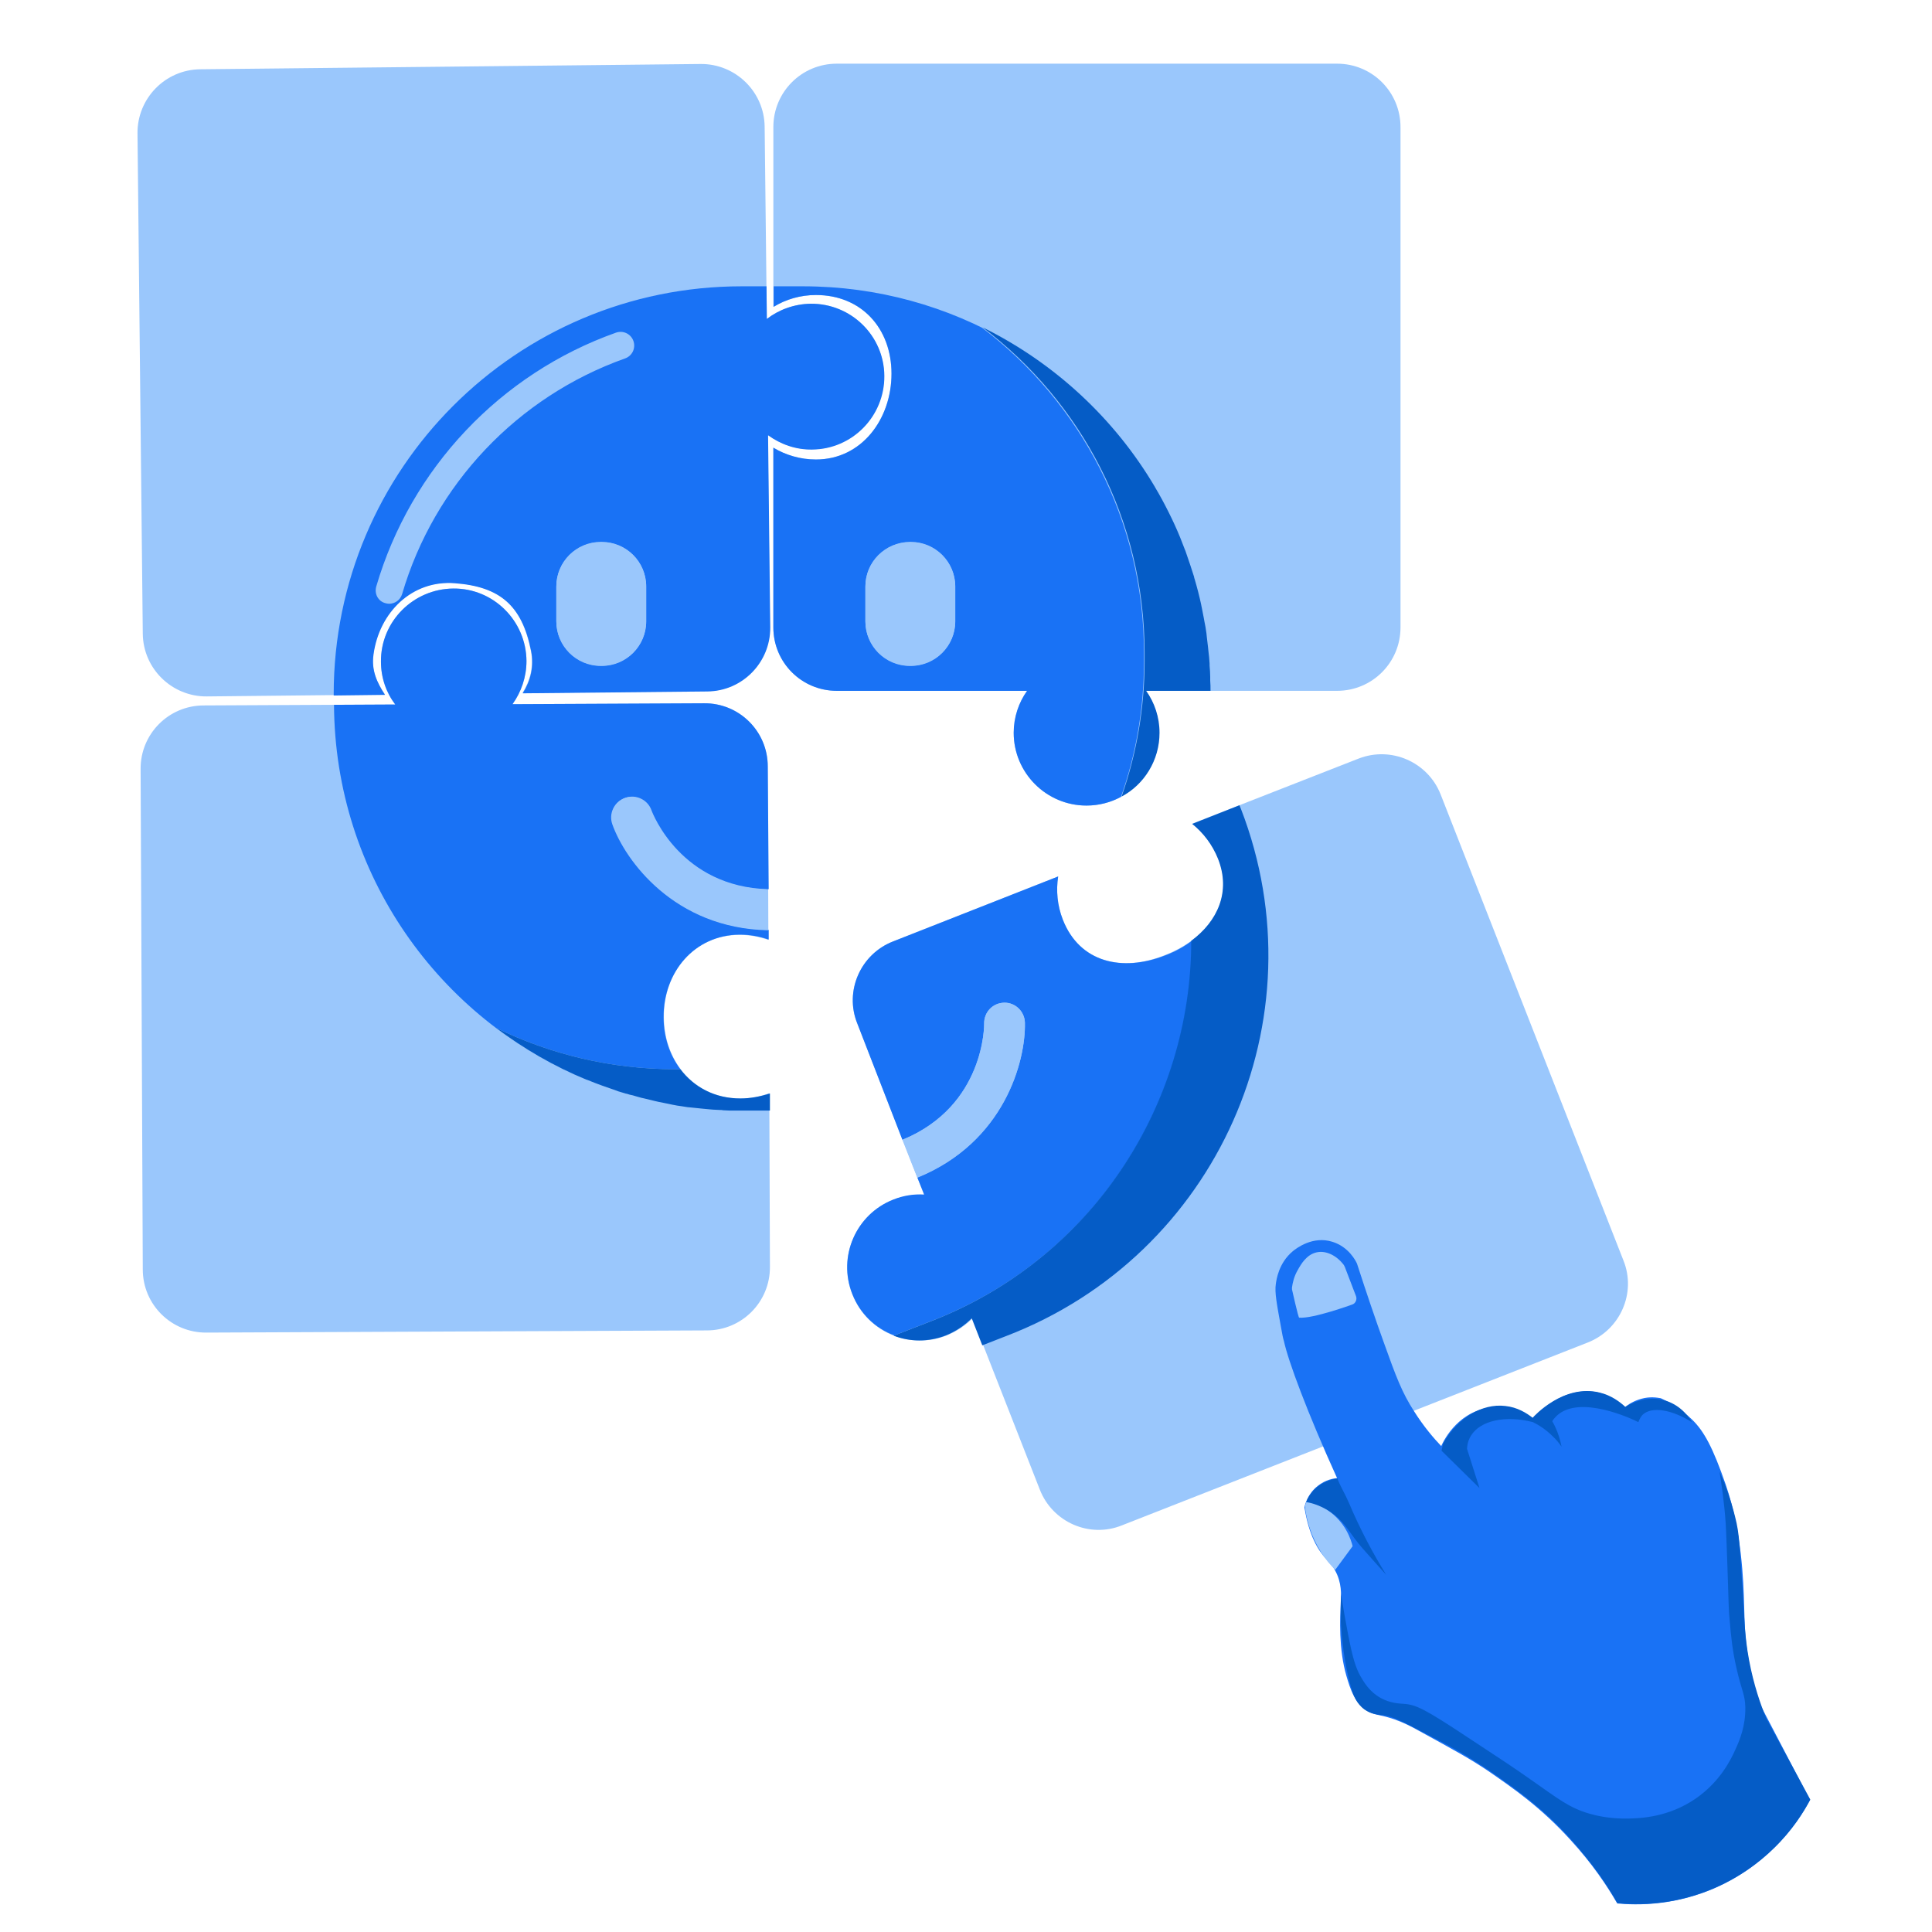 <?xml version="1.0" encoding="utf-8"?>
<!-- Generator: Adobe Illustrator 18.0.0, SVG Export Plug-In . SVG Version: 6.00 Build 0)  -->
<!DOCTYPE svg PUBLIC "-//W3C//DTD SVG 1.1//EN" "http://www.w3.org/Graphics/SVG/1.1/DTD/svg11.dtd">
<svg version="1.1" xmlns="http://www.w3.org/2000/svg" xmlns:xlink="http://www.w3.org/1999/xlink" x="0px" y="0px"
	 viewBox="0 0 1024 1024" enable-background="new 0 0 1024 1024" xml:space="preserve">
<symbol  id="New_Symbol" viewBox="-265.2 -266.9 530.3 533.8">
	<path fill="#9AC7FC" d="M-7.7,153c-5.9,0.8-11.6-0.5-16.4-3.3l8.8,68.7c1.6,12.5-7.3,24-19.8,25.6l-178.8,22.8
		c-12.5,1.6-24-7.3-25.6-19.8l-22.8-178.8c-1.6-12.5,7.3-24,19.8-25.6l63.7-8.1c-2.3,4.8-3.7,9.4-2.2,14.9
		c4.1,14.8,17.4,24.8,32.7,21.5c15.8-3.4,22.9-11.2,23.8-28c0.3-5.7-1.7-10.7-5.1-14.7l66-8.4c12.5-1.6,24,7.3,25.6,19.8l8.8,68.7
		c3.9-3.9,9.1-6.6,15.1-7.3c14.4-1.8,27.5,8.3,29.3,22.7C16.9,138,6.7,151.2-7.7,153z"/>
	<path fill="#9AC7FC" d="M-40.8-83.3c3.6,0.8,7.1,1,10.5,0.6l-14.4,60.8C-47.6-9.6-59.9-2-72.2-5l-67.1-15.9
		c2.1,5,2.7,10.6,1.4,16.3c-3.3,14.1-17.5,22.8-31.6,19.5c-14.1-3.3-22.8-17.5-19.5-31.6c1.3-5.6,4.4-10.4,8.5-13.9l-67.1-15.9
		c-12.3-2.9-19.9-15.2-17-27.5l41.5-175.4c2.9-12.3,15.2-19.9,27.5-17l175.4,41.5c12.3,2.9,19.9,15.2,17,27.5l-14.4,60.8
		c-2.9-1.9-6.1-3.4-9.7-4.2c-15.8-3.7-29.8,6.4-33.5,22.2S-56.6-87.1-40.8-83.3z"/>
	<path fill="#9AC7FC" d="M230.6,258.2H50.3c-12.6,0-22.9-10.2-22.9-22.9v-64.7c4.5,2.7,9.7,4.2,15.3,4.2c16.4,0,27.2-12,27.2-28.4
		s-10.8-30.9-27.2-30.9c-5.6,0-10.8,1.6-15.3,4.2V55.1c0-12.6,10.2-22.9,22.9-22.9h68.6c-3-4.3-4.8-9.5-4.8-15.1
		c0-14.5,11.7-26.2,26.2-26.2s26.2,11.7,26.2,26.2c0,5.6-1.8,10.9-4.8,15.1h68.8c12.6,0,22.9,10.2,22.9,22.9v180.2
		C253.4,248,243.2,258.2,230.6,258.2z"/>
	<path fill="#9AC7FC" d="M245.2-36.3l-63.7,8.2c2-4.7,2.8-10.1,2.1-15.5C181.5-60.1,166.5-67,150-64.8c-16.5,2.1-28.3,12.5-26.1,29
		c0.7,5.5,2.8,10.4,6,14.5l-63.4,8.2c-12.5,1.6-24-7.2-25.6-19.7l-8.5-65.7c-3.1,1.9-6.7,3.3-10.5,3.8c-14.4,1.9-27.5-8.3-29.4-22.7
		C-9.3-132,0.8-145.1,15.2-147c3.9-0.5,7.6-0.1,11.1,1l-8.5-65.7c-1.6-12.5,7.2-24,19.7-25.6l178.8-23c12.5-1.6,24,7.2,25.6,19.7
		l23,178.8C266.6-49.3,257.7-37.9,245.2-36.3z"/>
	<g>
		<path fill="#1972F5" d="M123.9-35.9c0.7,5.5,2.8,10.4,6,14.5l-63.4,8.2c-12.5,1.6-24-7.2-25.6-19.7l-5.7-44.5
			c32-3.6,45.7,22.2,45.9,22.5c1.9,3.6,6.3,5,9.9,3.2c3.6-1.9,5-6.3,3.2-9.9c-6.4-12.3-27.2-34.2-60.8-30.3l-0.8-6.6
			c-3.1,1.9-6.7,3.3-10.5,3.8c-14.4,1.9-27.5-8.3-29.4-22.7c-1-7.6,1.4-15,6.1-20.4l13.8-1.9c62-8.4,120.2,23.2,148.6,75
			c-3.5-0.5-7.2-0.5-11,0C133.5-62.7,121.8-52.4,123.9-35.9z"/>
		<path fill="#1972F5" d="M-181,49.4c4.1,14.8,17.4,24.8,32.7,21.5c15.8-3.4,22.9-11.2,23.8-28c0.3-5.7-1.7-10.7-5.1-14.7l66-8.4
			c12.5-1.6,24,7.3,25.6,19.8l8.8,68.7c3.9-3.9,9.1-6.6,15.1-7.3c14.4-1.8,27.5,8.3,29.3,22.7C16.9,138,6.7,151.2-7.7,153
			c-5.9,0.8-11.6-0.5-16.4-3.3l1.5,11.7l-8.9,1.2c-80.4,11.1-154.6-45-165.7-125.4l-0.1-0.4l18.4-2.3
			C-181.2,39.3-182.5,43.9-181,49.4z M-82.1,47.9c-1.2-8.7-9.3-14.9-18-13.6l-0.3,0c-8.7,1.2-14.9,9.3-13.6,18l1.7,12.4
			c1.2,8.7,9.3,14.9,18,13.6l0.3,0c8.7-1.2,14.9-9.3,13.6-18L-82.1,47.9z M-176.7,73.6c18.1,40.3,54.8,69.7,98.1,78.7
			c2.7,0.5,5.2-1.2,5.8-3.8c0.5-2.7-1.2-5.3-3.8-5.8c-40.2-8.3-74.3-35.6-91.1-73.1c-0.9-2-3-3.1-5.1-2.8c-0.5,0.1-0.9,0.2-1.3,0.4
			C-176.7,68.2-177.8,71.1-176.7,73.6z"/>
		<path fill="#1972F5" d="M42.8,174.9c16.4,0,27.2-12,27.2-28.4s-10.8-30.9-27.2-30.9c-5.6,0-10.8,1.6-15.3,4.2V55.1
			c0-12.6,10.2-22.9,22.9-22.9h68.6c-3-4.3-4.8-9.5-4.8-15.1c0-14.5,11.7-26.2,26.2-26.2c4.5,0,8.7,1.1,12.4,3.1
			c5.4,15.3,8.3,31.7,8.3,48.8v3c0,47.9-22.9,90.4-58.4,117.3c25.9-12.7,47.4-32.7,62-57.4C139.1,149,92,178,38.1,178H27.5v-7.3
			C32,173.4,37.2,174.9,42.8,174.9z M77,85.9c8.8,0,16-7.2,16-16V57.4c0-8.8-7.2-16-16-16h-0.3c-8.8,0-16,7.2-16,16v12.5
			c0,8.8,7.2,16,16,16H77z"/>
		<path fill="#1972F5" d="M-82.6-146.6c-12.5,2.1-24.7,5.7-36.1,10.8c21.2-4.9,43.7-5.2,66.3,0l1.8,0.4c-4.9,4.1-8.5,9.9-10.1,16.9
			c-3.7,15.8,4.1,31.4,20,35.2c3.6,0.8,7.1,1,10.5,0.6l-0.8,3.4c-33.1-7-55.9,12.9-63.3,24.5c-2.2,3.4-1.2,8,2.2,10.2
			c3.4,2.2,8,1.2,10.2-2.2c0.7-1.1,16.6-24.5,47.6-18.2l-10.2,43.1C-47.6-9.6-59.9-2-72.2-5l-67.1-15.9c2.1,5,2.7,10.6,1.4,16.3
			c-3.3,14.1-17.5,22.8-31.6,19.5c-14.1-3.3-22.8-17.5-19.5-31.6c1.3-5.6,4.4-10.4,8.5-13.9l-21.4-5.1
			C-187.8-95-139.4-137.4-82.6-146.6z"/>
		<path fill="#055CC6" d="M199.4-31.8l0.2,1.4l-18.1,2.3c2-4.7,2.8-10.1,2.1-15.5C182-56.3,172.7-63.3,161-64.9
			c-28.4-51.8-86.6-83.4-148.6-75L-1.4-138c4.1-4.8,9.9-8.1,16.6-9c3.9-0.5,7.6-0.1,11.1,1L25-156.4l9.1-1.2
			C114.5-168.6,188.5-112.2,199.4-31.8z"/>
		<path fill="#055CC6" d="M166.6,17.1c0,5.6-1.8,10.9-4.8,15.1H185c0,1.2,0,2.4-0.1,3.6c0,0.4,0,0.9,0,1.3c-0.1,1.3-0.1,2.7-0.2,4
			c0,0.3,0,0.6-0.1,0.8c-0.1,1.6-0.3,3.1-0.4,4.7c0,0.4-0.1,0.7-0.1,1.1c-0.1,1.3-0.3,2.6-0.5,3.8c-0.1,0.4-0.1,0.7-0.2,1.1
			c-0.2,1.6-0.5,3.1-0.8,4.6c0,0.2-0.1,0.5-0.1,0.7c-0.3,1.3-0.5,2.7-0.8,4c-0.1,0.4-0.2,0.7-0.2,1.1c-0.7,3.1-1.5,6.1-2.4,9.1
			c-0.1,0.3-0.2,0.6-0.3,0.9c-0.4,1.4-0.8,2.8-1.3,4.1c0,0.1-0.1,0.2-0.1,0.3c-0.5,1.5-1,3-1.6,4.5c-0.1,0.2-0.2,0.4-0.2,0.6
			c-0.5,1.4-1,2.7-1.6,4c-0.1,0.2-0.1,0.3-0.2,0.5c-1.3,3-2.6,6-4,8.9c-0.1,0.1-0.1,0.3-0.2,0.4c-1.5,2.9-3,5.8-4.7,8.6
			c0,0.1-0.1,0.1-0.1,0.2c-14.6,24.7-36.2,44.7-62,57.4c35.5-26.8,58.4-69.4,58.4-117.3v-3c0-17.1-2.9-33.5-8.3-48.8
			C161-1.5,166.6,7.2,166.6,17.1z"/>
		<path fill="#055CC6" d="M-27.2-140.7c-8.9-2.1-17.2,0.2-23.4,5.3l-1.8-0.4c-22.6-5.2-45.2-4.9-66.3,0c11.4-5.1,23.6-8.8,36.1-10.8
			c0,0,0.1,0,0.1,0c3.7-0.6,7.4-1.1,11.2-1.4c0.2,0,0.4,0,0.6,0c0.8-0.1,1.5-0.1,2.3-0.2c0.3,0,0.6,0,1-0.1c0.7,0,1.4-0.1,2.2-0.1
			c0.4,0,0.7,0,1.1,0c0.7,0,1.4,0,2.1-0.1c0.3,0,0.7,0,1,0c1.2,0,2.5,0,3.7,0c0.5,0,1,0,1.5,0c0.6,0,1.1,0,1.7,0.1
			c0.6,0,1.1,0,1.7,0.1c0.5,0,1.1,0.1,1.6,0.1c0.6,0,1.2,0.1,1.8,0.1c0.5,0,1,0.1,1.5,0.1c0.7,0.1,1.4,0.1,2.1,0.2
			c0.4,0,0.8,0.1,1.2,0.1c1.1,0.1,2.2,0.2,3.3,0.4c0.4,0,0.7,0.1,1.1,0.1c0.8,0.1,1.6,0.2,2.4,0.3c0.4,0.1,0.9,0.1,1.3,0.2
			c0.7,0.1,1.5,0.2,2.2,0.4c0.4,0.1,0.8,0.1,1.3,0.2c0.8,0.1,1.6,0.3,2.3,0.4c0.4,0.1,0.7,0.1,1.1,0.2c1.1,0.2,2.3,0.5,3.4,0.7
			l9.6,2.2l-1.4,6C-20.4-138.4-23.7-139.9-27.2-140.7z"/>
		<path fill="#9AC7FC" d="M94.1-61.8c1.9,3.6,0.5,8-3.2,9.9c-3.6,1.9-8.1,0.5-9.9-3.2c-0.1-0.3-13.9-26.1-45.9-22.5l-1.9-14.6
			C66.9-96.1,87.7-74.1,94.1-61.8z"/>
		<path fill="#9AC7FC" d="M-82-46.9c-2.2,3.4-6.7,4.4-10.2,2.2c-3.4-2.2-4.4-6.7-2.2-10.2c7.5-11.7,30.2-31.5,63.3-24.5l-3.4,14.3
			C-65.5-71.4-81.3-48-82-46.9z"/>
		<path fill="#9AC7FC" d="M-94,78.3l-0.3,0c-8.7,1.2-16.8-4.9-18-13.6l-1.7-12.4c-1.2-8.7,4.9-16.8,13.6-18l0.3,0
			c8.7-1.2,16.8,4.9,18,13.6l1.7,12.4C-79.2,69-85.3,77.1-94,78.3z"/>
		<path fill="#9AC7FC" d="M60.6,69.9V57.4c0-8.8,7.2-16,16-16H77c8.8,0,16,7.2,16,16v12.5c0,8.8-7.2,16-16,16h-0.3
			C67.8,85.9,60.6,78.7,60.6,69.9z"/>
	</g>
</symbol>
<symbol  id="New_Symbol_1" viewBox="-269 -296 537.9 592">
	<path fill="#9AC7FC" d="M-52.5,218.8c-5.3-0.1-10.2-1.9-14.1-4.9l-0.7,61.8c-0.1,11.3-9.4,20.3-20.6,20.2l-160.9-1.7
		c-11.3-0.1-20.3-9.4-20.2-20.6l1.7-160.9c0.1-11.3,9.4-20.3,20.6-20.2l57.3,0.6c-2.7,3.9-4.4,7.8-3.8,12.9
		c1.8,13.6,12.4,24.1,26.2,23c14.4-1.1,21.6-7.1,24.5-21.8c1-5-0.2-9.6-2.7-13.6l59.4,0.6c11.3,0.1,20.3,9.4,20.2,20.6l-0.7,61.8
		c4-2.9,8.9-4.7,14.2-4.6c12.9,0.1,23.3,10.7,23.2,23.7C-28.9,208.5-39.5,218.9-52.5,218.8z"/>
	<path fill="#9AC7FC" d="M-75.4,15.8c3.3,0,6.4-0.6,9.3-1.6L-66.3,70c0,11.3-9.2,20.4-20.5,20.3l-61.6-0.3c2.8,3.9,4.5,8.7,4.5,13.9
		c-0.1,12.9-10.6,23.4-23.5,23.3c-12.9-0.1-23.4-10.6-23.3-23.5c0-5.2,1.7-10,4.6-13.8l-61.6-0.3c-11.3,0-20.4-9.2-20.3-20.5
		l0.7-160.9c0-11.3,9.2-20.4,20.5-20.3l160.9,0.7c11.3,0,20.4,9.2,20.3,20.5l-0.2,55.8c-2.9-1.1-6-1.7-9.2-1.7
		c-14.5-0.1-24.6,11.5-24.7,26.1C-99.9,3.8-89.9,15.8-75.4,15.8z"/>
	<path fill="#9AC7FC" d="M116.8,296H-44.1c-11.3,0-20.4-9.1-20.4-20.4v-57.8c4,2.4,8.7,3.8,13.7,3.8c14.6,0,24.3-10.7,24.3-25.3
		s-9.6-27.6-24.3-27.6c-5,0-9.7,1.4-13.7,3.8v-57.8c0-11.3,9.1-20.4,20.4-20.4h61.2c-2.7-3.8-4.3-8.5-4.3-13.5
		c0-12.9,10.5-23.4,23.4-23.4s23.4,10.5,23.4,23.4c0,5-1.6,9.7-4.3,13.5h61.5c11.3,0,20.4,9.1,20.4,20.4v160.9
		C137.2,286.9,128.1,296,116.8,296z"/>
	<path fill="#9AC7FC" d="M123.7,72.5L70.3,51.6c3.6-2.9,6.5-6.7,8.3-11.2c5.4-13.8-3.3-25.7-17.2-31.1C47.7,3.8,34,6.9,28.6,20.7
		c-1.8,4.6-2.2,9.4-1.5,13.9l-53.1-20.9c-10.5-4.1-15.7-16-11.5-26.4L-16-67.8c-3.3,0.2-6.6-0.3-9.9-1.6c-12-4.7-18-18.3-13.2-30.4
		c4.7-12,18.3-18,30.4-13.2c3.2,1.3,6,3.2,8.3,5.5l21.6-55.1c4.1-10.5,16-15.7,26.4-11.5l149.8,58.8c10.5,4.1,15.7,16,11.5,26.4
		L150.1,61C146,71.4,134.2,76.6,123.7,72.5z"/>
	<g>
		<path fill="#1972F5" d="M28.6,20.7c-1.8,4.6-2.2,9.4-1.5,13.9l-53.1-20.9c-10.5-4.1-15.7-16-11.5-26.4L-23-50.1
			C3.6-39.2,3.3-13,3.3-12.8C3.2-9.1,6-6.1,9.7-6c3.6,0.1,6.6-2.8,6.7-6.4c0.3-12.4-6.6-38.5-34.6-49.8l2.2-5.5
			c-3.3,0.2-6.6-0.3-9.9-1.6c-12-4.7-18-18.3-13.2-30.4c2.5-6.4,7.5-11.1,13.5-13.3l11.6,4.5C38.1-88.5,70.1-38.8,70.1,13.9
			c-2.5-1.9-5.4-3.5-8.6-4.7C47.7,3.8,34,6.9,28.6,20.7z"/>
		<path fill="#1972F5" d="M-193.1,105.9c1.8,13.6,12.4,24.1,26.2,23c14.4-1.1,21.6-7.1,24.5-21.8c1-5-0.2-9.6-2.7-13.6l59.4,0.6
			c11.3,0.1,20.3,9.4,20.2,20.6l-0.7,61.8c4-2.9,8.9-4.7,14.2-4.6c12.9,0.1,23.3,10.7,23.2,23.7c-0.1,12.9-10.7,23.3-23.7,23.2
			c-5.3-0.1-10.2-1.9-14.1-4.9l-0.1,10.5h-8c-72.4,0-131.2-58.7-131.2-131.2v-0.4l16.5,0.2C-192,97-193.8,100.9-193.1,105.9z
			 M-105.4,116.7c0-7.9-6.4-14.3-14.3-14.3h-0.3c-7.9,0-14.3,6.4-14.3,14.3v11.2c0,7.9,6.4,14.3,14.3,14.3h0.3
			c7.9,0,14.3-6.4,14.3-14.3V116.7z M-192.2,127.9c11.1,37.9,39.9,68.4,77.1,81.6c2.3,0.8,4.8-0.4,5.6-2.7c0.8-2.3-0.4-4.8-2.7-5.6
			c-34.6-12.3-61.4-40.6-71.7-75.8c-0.6-1.9-2.3-3.1-4.2-3.1c-0.4,0-0.8,0.1-1.2,0.2C-191.6,123.1-192.9,125.5-192.2,127.9z"/>
		<path fill="#1972F5" d="M-50.8,221.6c14.6,0,24.3-10.7,24.3-25.3s-9.6-27.6-24.3-27.6c-5,0-9.7,1.4-13.7,3.8v-57.8
			c0-11.3,9.1-20.4,20.4-20.4h61.2c-2.7-3.8-4.3-8.5-4.3-13.5c0-12.9,10.5-23.4,23.4-23.4c4,0,7.8,1,11.1,2.8
			c4.8,13.6,7.4,28.3,7.4,43.6v2.6c0,42.8-20.5,80.7-52.1,104.7C25.7,199.7,45,181.8,58,159.8c-22.8,38.7-64.9,64.6-113,64.6h-9.4
			v-6.6C-60.5,220.2-55.8,221.6-50.8,221.6z M-20.3,142.1c7.9,0,14.3-6.4,14.3-14.3v-11.2c0-7.9-6.4-14.3-14.3-14.3h-0.3
			c-7.9,0-14.3,6.4-14.3,14.3v11.2c0,7.9,6.4,14.3,14.3,14.3H-20.3z"/>
		<path fill="#1972F5" d="M-124.5-30.8c-10.5,4.3-20.3,9.9-29.2,16.7c17.4-8.5,37-13.3,57.7-13.3h1.6c-3.4,4.5-5.4,10.3-5.4,16.7
			c-0.1,14.5,9.9,26.5,24.5,26.6c3.3,0,6.4-0.6,9.3-1.6l0,3.1c-30.2,0.6-46,22.5-50.1,34.1c-1.2,3.4,0.6,7.2,4,8.4
			c3.4,1.2,7.2-0.6,8.4-4c0.4-1.1,9.5-24.7,37.7-25.4L-66.3,70c0,11.3-9.2,20.4-20.5,20.3l-61.6-0.3c2.8,3.9,4.5,8.7,4.5,13.9
			c-0.1,12.9-10.6,23.4-23.5,23.3c-12.9-0.1-23.4-10.6-23.3-23.5c0-5.2,1.7-10,4.6-13.8l-19.7-0.1C-205.5,35.3-172-11.3-124.5-30.8z
			"/>
		<path fill="#055CC6" d="M85.9,56.3l-0.5,1.2l-15.2-6c3.6-2.9,6.5-6.7,8.3-11.2c4.2-10.6-0.1-20.1-8.6-26.4
			c0-52.7-31.9-102.5-84.1-122.5l-11.6-4.5c5.2-2,11.2-2.1,16.8,0.1c3.2,1.3,6,3.2,8.3,5.5l3.4-8.7l7.7,3
			C78.2-87.2,112-11.3,85.9,56.3z"/>
		<path fill="#055CC6" d="M59.7,80.8c0,5-1.6,9.7-4.3,13.5h20.7c0,1.1,0,2.2-0.1,3.3c0,0.4,0,0.8,0,1.2c0,1.2-0.1,2.4-0.2,3.6
			c0,0.2,0,0.5,0,0.7c-0.1,1.4-0.2,2.8-0.4,4.2c0,0.3-0.1,0.7-0.1,1c-0.1,1.1-0.3,2.3-0.4,3.4c0,0.3-0.1,0.6-0.1,1
			c-0.2,1.4-0.4,2.8-0.7,4.1c0,0.2-0.1,0.4-0.1,0.6c-0.2,1.2-0.5,2.4-0.7,3.6c-0.1,0.3-0.1,0.6-0.2,1c-0.6,2.8-1.3,5.5-2.1,8.2
			c-0.1,0.3-0.2,0.6-0.2,0.8c-0.4,1.2-0.8,2.5-1.2,3.7c0,0.1-0.1,0.2-0.1,0.3c-0.5,1.4-0.9,2.7-1.4,4.1c-0.1,0.2-0.1,0.4-0.2,0.5
			c-0.5,1.2-0.9,2.4-1.4,3.6c-0.1,0.2-0.1,0.3-0.2,0.5c-1.1,2.7-2.3,5.3-3.6,7.9c-0.1,0.1-0.1,0.3-0.2,0.4c-1.3,2.6-2.7,5.2-4.2,7.7
			c0,0.1-0.1,0.1-0.1,0.2c-13,22-32.3,39.9-55.4,51.3c31.7-23.9,52.1-61.9,52.1-104.7v-2.6c0-15.3-2.6-29.9-7.4-43.6
			C54.7,64.1,59.7,71.9,59.7,80.8z"/>
		<path fill="#055CC6" d="M-75.1-36.8c-8.2,0-14.9,3.6-19.3,9.4H-96c-20.7,0-40.3,4.8-57.7,13.3c8.9-6.7,18.7-12.4,29.2-16.7
			c0,0,0.1,0,0.1,0c3.1-1.3,6.3-2.4,9.5-3.5c0.2-0.1,0.3-0.1,0.5-0.2c0.7-0.2,1.3-0.4,2-0.6c0.3-0.1,0.6-0.2,0.8-0.2
			c0.6-0.2,1.2-0.4,1.9-0.5c0.3-0.1,0.6-0.2,1-0.3c0.6-0.2,1.2-0.3,1.8-0.5c0.3-0.1,0.6-0.1,0.9-0.2c1.1-0.3,2.2-0.5,3.3-0.8
			c0.4-0.1,0.9-0.2,1.3-0.3c0.5-0.1,1-0.2,1.5-0.3c0.5-0.1,1-0.2,1.5-0.3c0.5-0.1,1-0.2,1.4-0.3c0.5-0.1,1.1-0.2,1.6-0.3
			c0.5-0.1,0.9-0.1,1.4-0.2c0.6-0.1,1.3-0.2,1.9-0.3c0.4,0,0.7-0.1,1.1-0.1c1-0.1,2-0.2,2.9-0.3c0.3,0,0.6-0.1,1-0.1
			c0.7-0.1,1.4-0.1,2.1-0.2c0.4,0,0.8-0.1,1.2-0.1c0.7,0,1.3-0.1,2-0.1c0.4,0,0.8,0,1.2-0.1c0.7,0,1.4-0.1,2.1-0.1c0.3,0,0.7,0,1,0
			c1,0,2.1,0,3.1,0h8.8l0,5.5C-68.8-36.2-71.9-36.8-75.1-36.8z"/>
		<path fill="#9AC7FC" d="M16.4-12.4C16.3-8.8,13.3-5.9,9.7-6C6-6.1,3.2-9.1,3.3-12.8C3.3-13,3.6-39.2-23-50.1l4.8-12.2
			C9.8-50.9,16.7-24.8,16.4-12.4z"/>
		<path fill="#9AC7FC" d="M-103.9,55.8c-1.2,3.4-5,5.2-8.4,4c-3.4-1.2-5.2-5-4-8.4c4.1-11.6,19.9-33.5,50.1-34.1l-0.1,13.1
			C-94.4,31.1-103.5,54.7-103.9,55.8z"/>
		<path fill="#9AC7FC" d="M-119.7,142.1h-0.3c-7.9,0-14.3-6.4-14.3-14.3v-11.2c0-7.9,6.4-14.3,14.3-14.3h0.3
			c7.9,0,14.3,6.4,14.3,14.3v11.2C-105.4,135.8-111.8,142.1-119.7,142.1z"/>
		<path fill="#9AC7FC" d="M-34.9,127.9v-11.2c0-7.9,6.4-14.3,14.3-14.3h0.3c7.9,0,14.3,6.4,14.3,14.3v11.2c0,7.9-6.4,14.3-14.3,14.3
			h-0.3C-28.5,142.1-34.9,135.8-34.9,127.9z"/>
	</g>
	<g>
		<path fill="#1972F5" d="M206.9-295.7c5.5-0.5,20.4-1.3,36.2,7.3c15.7,8.5,23.2,21.1,25.8,26c-5.3,10.1-10.6,20.3-15.9,30.4
			c-1,2.9-2.4,7.2-3.5,12.7c-1.7,8.6-1.6,14.6-1.8,19.9c-0.2,7.2-0.7,23.2-5.9,38.4c-4.1,11.8-6.9,17.1-10.8,20.9
			c-3.7,3.6-7.5,5.7-10.1,6.9c-1.2,0.2-3.5,0.6-6.3-0.2c-2.5-0.7-4.3-1.9-5.2-2.7c-1.7,1.6-4.7,3.9-9,4.8c-7.2,1.4-15-2-20.3-8.6
			c-1.2,0.9-7,4.8-14.7,3.6c-10.5-1.7-14.8-11.6-15.1-12.3c-2.3,2.4-5.6,6.2-8.8,11.3c-3.8,5.9-5.7,10.9-9.7,22.1
			c-2.6,7.2-5.5,15.7-8.6,25.3c-0.4,0.9-2.7,5.4-7.9,7c-6.3,2-11.6-2.1-12.7-3c-4.6-3.8-5.3-9.2-5.5-10.6c-0.4-2.7,0.3-6.3,1.6-13.5
			c0.4-2.4,0.8-4.3,1-4.8c1.4-6.5,7.5-22.9,17.1-44.1c-1.1-0.1-3.7-0.5-6.2-2.5c-3.2-2.5-4.1-5.9-4.3-6.9c1.5-9.3,4.5-13.9,6.9-16.5
			c0.6-0.6,1.8-1.7,2.9-3.7c2.3-4,2-8.1,1.9-10c-0.3-5.7-0.7-15.4,1.8-24c1.2-4.1,2.8-9.3,7.2-11.6c2.2-1.1,3.6-0.8,8.3-2.4
			c3-1.1,5.2-2.2,7.7-3.6c11.3-6.2,16.9-9.2,23-13.4c7.2-5,16.3-11.2,25.9-21.8C198.8-282.8,203.7-290.1,206.9-295.7z"/>
		<path fill="#055CC6" d="M150.4-150.1c4.1-4,8.1-8,12.2-12c-1.3,4.2-2.7,8.4-4,12.6c0.1,2,0.7,3.4,1.3,4.3c3,4.8,11,6.6,19.9,4.3
			c1.8-0.9,4.1-2.3,6.4-4.6c1.2-1.1,2.1-2.3,2.8-3.3c-0.4,2-1,4.2-2.1,6.5c-0.3,0.6-0.6,1.2-0.9,1.7c0.4,0.7,1,1.3,1.5,1.8
			c7.4,6.8,24.1-1,26.2-2.1c0.4,1.1,0.9,1.9,1.4,2.4c2.9,2.7,9.3,1.7,15.8-2.4c-0.6,1.1-3.1,5.1-8.1,6.8c-6.8,2.3-12.6-1.5-13.3-1.9
			c-1.7,1.6-4.5,3.7-8.2,4.6c-11.6,2.9-21.2-7.6-21.6-8.1c-1.9,1.5-4.9,3.4-8.8,3.8c-7.5,0.9-15.4-3.9-20-12.1L150.4-150.1z"/>
		<path fill="#055CC6" d="M118.1-196c0.7-5,1.5-9.3,2.1-12.4c1.7-9,2.7-11.5,4-14c1.2-2.1,3-5.2,6.6-7.2c3.1-1.7,5.9-1.8,7.5-1.9
			c4-0.3,6.8-1.7,20.7-10.9c9.9-6.5,14.9-9.8,20-13.4c9-6.3,12.4-9.1,18.9-11c2-0.6,6.5-1.7,12.5-1.6c4.1,0.1,12.9,0.4,21.7,6.4
			c8.1,5.6,11.5,12.9,12.8,15.8c1.4,3,3.3,7.6,3.2,13.6c-0.1,4.2-1.2,5.3-2.8,12.4c-1.4,6-1.8,10.6-2.2,15.2
			c-0.4,3.9-0.3,4.4-0.8,19c-0.2,6.6-0.4,10-0.5,12.4c-0.5,7.2-1.4,13-2,16.8c1.8-4.1,3.6-8.9,5-14.5c1.5-5.8,1.4-9.1,2.6-26.2
			c0.3-4.8,0.4-12,1.9-19.9c1.5-8.1,3.8-14.5,5.5-18.7c4.7-8.7,9.5-17.5,14.2-26.2c-2.2-4.1-5.8-9.9-11.7-15.6
			c-4.1-4-12.1-10.7-24-14.7c-11.2-3.8-20.8-3.5-26.3-3c-2.1,3.6-4.7,7.8-8.1,12.2c-2,2.6-5.7,7.3-10.8,12.5
			c-7.5,7.5-14.1,12.1-20.1,16.4c-9,6.3-16.2,10.1-21.3,12.7c-8,4.2-12,6.3-14.8,6.6c-1.6,0.2-4,0.3-6.3,1.9
			c-2.6,1.9-3.6,4.7-4.2,6.8c-2.4,8-3.1,16.6-3.4,21.3L118.1-196z"/>
		<path fill="#055CC6" d="M106.9-166.6c0.3,0.8,0.6,1.5,1.2,2.3c2.8,4.2,7.2,5,8.8,5.3c0.9-2.5,2.5-5,3.6-7.6
			c3.7-8.8,7.9-16.6,12.1-23.4c-2.5,2.7-5,5.6-7.6,8.5c-4.1,4.7-5.3,7.9-9.3,11c-2.5,1.9-5.1,2.7-6.7,3.3L106.9-166.6z"/>
		<path fill="#9AC7FC" d="M106.9-166.6c1.7-0.3,4.2-1,6.8-2.6c5.9-3.8,7.7-9.9,8.1-11.6c-1.9-2.5-3.7-5.1-5.6-7.6
			c-1.5,1.5-3.2,3.4-4.7,5.9c-3.2,5.1-4.4,10.1-4.9,13.3c0,0-0.1,1-0.1,1.3C106.5-167.6,106.9-166.6,106.9-166.6z"/>
		<path fill="#9AC7FC" d="M102.3-98.2c0,0.2,0,0.4,0,0.6c0.2,1.4,0.6,3.5,1.9,5.7c1,1.8,2.8,4.9,6,5.6c3,0.7,6.5-1,8.8-4.1
			c0.1-0.2,0.2-0.4,0.3-0.6c1.2-3.1,2.4-6.3,3.6-9.4c0.4-1.1-0.2-2.4-1.3-2.7c0,0-12.6-4.6-17-4.2
			C104.3-107.2,102.3-98.2,102.3-98.2z"/>
	</g>
</symbol>
<symbol  id="New_Symbol_2" viewBox="-311.1 -311.3 622.1 622.7">
	<path fill="#9AC7FC" d="M19.3,193.5c-8.1-0.1-15.6-2.9-21.5-7.5l-1,94.3c-0.2,17.2-14.3,31-31.5,30.8l-245.5-2.6
		c-17.2-0.2-31-14.3-30.8-31.5l2.6-245.5c0.2-17.2,14.3-31,31.5-30.8l87.4,0.9c-4.1,6-6.8,12-5.7,19.7c2.8,20.7,18.9,36.7,40,35.1
		c22-1.6,33-10.8,37.4-33.3c1.5-7.7-0.3-14.7-4.2-20.8l90.6,1c17.2,0.2,31,14.3,30.8,31.5l-1,94.3c6-4.5,13.6-7.1,21.7-7
		c19.7,0.2,35.6,16.4,35.3,36.1C55.2,177.9,39,193.7,19.3,193.5z"/>
	<path fill="#9AC7FC" d="M-15.6-116.1c5,0,9.7-0.9,14.1-2.5l-0.4,85.2C-2-16.3-16-2.4-33.2-2.5l-93.9-0.4c4.3,5.9,6.9,13.2,6.8,21.1
		c-0.1,19.7-16.2,35.7-35.9,35.6c-19.7-0.1-35.7-16.2-35.6-35.9c0-7.9,2.6-15.2,7-21.1l-93.9-0.4c-17.2-0.1-31.1-14.1-31-31.3
		l1.1-245.5c0.1-17.2,14.1-31.1,31.3-31l245.5,1.1c17.2,0.1,31.1,14.1,31,31.3l-0.4,85.2c-4.4-1.7-9.1-2.6-14.1-2.6
		c-22.2-0.1-37.6,17.6-37.7,39.8C-53.1-134.5-37.8-116.2-15.6-116.1z"/>
	<path fill="#9AC7FC" d="M277.6,311.3H32.1c-17.2,0-31.1-13.9-31.1-31.1v-88.1c6.1,3.7,13.2,5.8,20.9,5.8c22.3,0,37-16.4,37-38.7
		S44.1,117,21.8,117c-7.6,0-14.8,2.1-20.9,5.8V34.7c0-17.2,13.9-31.1,31.1-31.1h93.4c-4.1-5.8-6.6-12.9-6.6-20.6
		c0-19.7,16-35.7,35.7-35.7s35.7,16,35.7,35.7c0,7.7-2.4,14.8-6.6,20.6h93.8c17.2,0,31.1,13.9,31.1,31.1v245.5
		C308.7,297.4,294.8,311.3,277.6,311.3z"/>
	<path fill="#9AC7FC" d="M278.1,0.3l-87.5-0.6c3.6-6,5.6-13.1,5.7-20.6c0.1-22.7-18.8-34.7-41.5-34.9c-22.7-0.1-40.4,11.7-40.6,34.3
		c0,7.5,1.9,14.6,5.4,20.7L32.6-1.3C15.4-1.5,1.5-15.5,1.6-32.7L2.2-123c-4.5,2.1-9.6,3.2-14.9,3.1c-19.7-0.1-35.6-16.2-35.5-36
		c0.1-19.7,16.2-35.6,36-35.5c5.3,0,10.3,1.2,14.9,3.3l0.6-90.3c0.1-17.2,14.1-31,31.3-30.9l245.5,1.6c17.2,0.1,31,14.1,30.9,31.3
		l-1.6,245.5C309.3-13.5,295.3,0.4,278.1,0.3z"/>
	<g>
		<path fill="#1972F5" d="M114.3-21.4c0,7.5,1.9,14.6,5.4,20.7L32.6-1.3C15.4-1.5,1.5-15.5,1.6-32.7L2-93.9
			c43.8,0.9,57.7,38.3,57.8,38.7c1.9,5.2,7.6,8,12.8,6.1c5.2-1.9,7.9-7.6,6.1-12.8c-6.3-17.8-30.4-51.2-76.6-52l0.1-9
			c-4.5,2.1-9.6,3.2-14.9,3.1c-19.7-0.1-35.6-16.2-35.5-36c0.1-10.5,4.7-19.9,11.9-26.4h19c85.3,0,158.1,53.3,186.9,128.4
			c-4.6-1.3-9.6-1.9-14.8-2C132.2-55.9,114.4-44.1,114.3-21.4z"/>
		<path fill="#1972F5" d="M-195.3,21.3c2.8,20.7,18.9,36.7,40,35.1c22-1.6,33-10.8,37.4-33.3c1.5-7.7-0.3-14.7-4.2-20.8l90.6,1
			c17.2,0.2,31,14.3,30.8,31.5l-1,94.3c6-4.5,13.6-7.1,21.7-7c19.7,0.2,35.6,16.4,35.3,36.1c-0.2,19.7-16.4,35.6-36.1,35.3
			c-8.1-0.1-15.6-2.9-21.5-7.5l-0.2,16.1h-12.2c-110.5,0-200.1-89.6-200.1-200.1V1.4l25.2,0.3C-193.6,7.7-196.3,13.6-195.3,21.3z
			 M-61.5,37.8c0-12-9.8-21.8-21.8-21.8h-0.4c-12,0-21.8,9.8-21.8,21.8v17c0,12,9.8,21.8,21.8,21.8h0.4c12,0,21.8-9.8,21.8-21.8
			V37.8z M-194,54.8c16.9,57.8,60.9,104.3,117.7,124.5c3.5,1.2,7.3-0.6,8.5-4.1c1.2-3.5-0.6-7.3-4.1-8.5
			c-52.7-18.7-93.6-62-109.3-115.6c-0.9-2.9-3.5-4.8-6.4-4.8c-0.6,0-1.3,0.1-1.9,0.3C-193,47.5-195,51.2-194,54.8z"/>
		<path fill="#1972F5" d="M21.8,197.9c22.3,0,37-16.4,37-38.7S44.1,117,21.8,117c-7.6,0-14.8,2.1-20.9,5.8V34.7
			c0-17.2,13.9-31.1,31.1-31.1h93.4c-4.1-5.8-6.6-12.9-6.6-20.6c0-19.7,16-35.7,35.7-35.7c6.1,0,11.9,1.5,16.9,4.3
			c7.3,20.8,11.3,43.2,11.3,66.5v4c0,65.3-31.2,123.2-79.6,159.7c35.2-17.3,64.6-44.6,84.5-78.2c-34.8,59-99,98.6-172.5,98.6H0.9
			v-10C7,195.8,14.2,197.9,21.8,197.9z M68.3,76.6c12,0,21.8-9.8,21.8-21.8v-17c0-12-9.8-21.8-21.8-21.8h-0.4
			c-12,0-21.8,9.8-21.8,21.8v17c0,12,9.8,21.8,21.8,21.8H68.3z"/>
		<path fill="#1972F5" d="M-90.6-187.3c-16,6.6-31,15.2-44.6,25.5c26.6-13,56.4-20.4,88-20.4h2.5c-5.2,6.9-8.2,15.8-8.3,25.5
			c-0.1,22.2,15.1,40.5,37.3,40.6c5,0,9.7-0.9,14.1-2.5l0,4.7c-46.1,0.9-70.2,34.3-76.5,52c-1.9,5.2,0.9,10.9,6.1,12.8
			c5.2,1.9,10.9-0.9,12.8-6c0.6-1.7,14.4-37.7,57.5-38.7l-0.3,60.4C-2-16.3-16-2.4-33.2-2.5l-93.9-0.4c4.3,5.9,6.9,13.2,6.8,21.1
			c-0.1,19.7-16.2,35.7-35.9,35.6c-19.7-0.1-35.7-16.2-35.6-35.9c0-7.9,2.6-15.2,7-21.1l-30-0.1C-214.3-86.4-163.1-157.5-90.6-187.3
			z"/>
		<path fill="#055CC6" d="M215.5-2.1v2l-24.9-0.2c3.6-6,5.6-13.1,5.7-20.6c0.1-17.5-11.1-28.6-26.6-32.9
			C140.8-128.9,68-182.2-17.3-182.2h-19c6.4-5.7,14.8-9.1,24-9.1c5.3,0,10.3,1.2,14.9,3.3l0.1-14.3h12.6
			C125.9-202.2,215.5-112.6,215.5-2.1z"/>
		<path fill="#055CC6" d="M190.4-17.1c0,7.7-2.4,14.8-6.6,20.6h31.6c0,1.7,0,3.3-0.1,5c0,0.6,0,1.2-0.1,1.8
			c-0.1,1.8-0.2,3.7-0.3,5.5c0,0.4,0,0.8-0.1,1.1c-0.2,2.1-0.4,4.3-0.6,6.4c-0.1,0.5-0.1,1-0.2,1.5c-0.2,1.7-0.4,3.5-0.7,5.2
			c-0.1,0.5-0.1,1-0.2,1.5c-0.3,2.1-0.7,4.2-1,6.3c-0.1,0.3-0.1,0.6-0.2,0.9c-0.3,1.8-0.7,3.7-1.1,5.5c-0.1,0.5-0.2,1-0.3,1.5
			c-0.9,4.2-2,8.4-3.2,12.5c-0.1,0.4-0.3,0.9-0.4,1.3c-0.6,1.9-1.2,3.8-1.8,5.6c-0.1,0.2-0.1,0.3-0.2,0.5c-0.7,2.1-1.4,4.1-2.2,6.2
			c-0.1,0.3-0.2,0.6-0.3,0.8c-0.7,1.8-1.4,3.7-2.2,5.5c-0.1,0.2-0.2,0.5-0.3,0.7c-1.7,4.1-3.5,8.1-5.5,12.1
			c-0.1,0.2-0.2,0.4-0.3,0.6c-2,4-4.1,7.9-6.4,11.7c-0.1,0.1-0.1,0.2-0.2,0.3c-19.9,33.6-49.3,60.9-84.5,78.2
			c48.3-36.5,79.6-94.5,79.6-159.7v-4c0-23.3-4-45.7-11.3-66.5C182.8-42.5,190.4-30.7,190.4-17.1z"/>
		<path fill="#055CC6" d="M-15.3-196.5c-12.4-0.1-22.7,5.5-29.4,14.3h-2.5c-31.6,0-61.4,7.3-88,20.4c13.6-10.3,28.6-18.9,44.6-25.5
			c0.1,0,0.1,0,0.2-0.1c4.7-1.9,9.5-3.7,14.4-5.3c0.2-0.1,0.5-0.2,0.7-0.2c1-0.3,2-0.6,3-0.9c0.4-0.1,0.8-0.3,1.3-0.4
			c0.9-0.3,1.9-0.5,2.8-0.8c0.5-0.1,1-0.3,1.5-0.4c0.9-0.2,1.9-0.5,2.8-0.7c0.4-0.1,0.9-0.2,1.3-0.3c1.6-0.4,3.3-0.8,5-1.2
			c0.7-0.1,1.3-0.3,2-0.4c0.8-0.2,1.5-0.3,2.3-0.5c0.7-0.1,1.5-0.3,2.2-0.4c0.7-0.1,1.5-0.3,2.2-0.4c0.8-0.1,1.6-0.3,2.4-0.4
			c0.7-0.1,1.4-0.2,2.1-0.3c1-0.1,1.9-0.3,2.9-0.4c0.5-0.1,1.1-0.2,1.6-0.2c1.5-0.2,3-0.4,4.5-0.5c0.5,0,1-0.1,1.5-0.1
			c1.1-0.1,2.2-0.2,3.2-0.3c0.6,0,1.2-0.1,1.8-0.1c1-0.1,2-0.1,3-0.2c0.6,0,1.2-0.1,1.8-0.1c1.1-0.1,2.1-0.1,3.2-0.1
			c0.5,0,1,0,1.5,0c1.6,0,3.2-0.1,4.8-0.1h13.5l0,8.4C-5.6-195.5-10.3-196.4-15.3-196.5z"/>
		<path fill="#9AC7FC" d="M78.7-61.9c1.9,5.2-0.9,10.9-6.1,12.8c-5.2,1.9-11-0.9-12.8-6.1c-0.1-0.4-14-37.8-57.8-38.7l0.1-20.1
			C48.3-113.1,72.4-79.7,78.7-61.9z"/>
		<path fill="#9AC7FC" d="M-59.1-55.1c-1.9,5.2-7.6,7.9-12.8,6c-5.2-1.9-7.9-7.6-6.1-12.8c6.3-17.8,30.4-51.1,76.5-52l-0.1,20.1
			C-44.7-92.8-58.5-56.8-59.1-55.1z"/>
		<path fill="#9AC7FC" d="M-83.3,76.6h-0.4c-12,0-21.8-9.8-21.8-21.8v-17c0-12,9.8-21.8,21.8-21.8h0.4c12,0,21.8,9.8,21.8,21.8v17
			C-61.5,66.8-71.3,76.6-83.3,76.6z"/>
		<path fill="#9AC7FC" d="M46.1,54.8v-17c0-12,9.8-21.8,21.8-21.8h0.4c12,0,21.8,9.8,21.8,21.8v17c0,12-9.8,21.8-21.8,21.8h-0.4
			C55.8,76.6,46.1,66.8,46.1,54.8z"/>
	</g>
</symbol>
<g id="bg" display="none">
	<rect display="inline" fill="#F2F2F2" width="1024" height="1024"/>
</g>
<g id="step_1" display="none">
	<g id="x1" display="inline">
		<path fill="#9AC7FC" d="M530.6,317.8c-8.1,0.1-15.6,2.9-21.5,7.5l-1-94.3c-0.2-17.2-14.3-31-31.5-30.8L231,202.9
			c-17.2,0.2-31,14.3-30.8,31.5l2.6,245.5c0.2,17.2,14.3,31,31.5,30.8l87.4-0.9c-4.1-6-6.8-12-5.7-19.7c2.8-20.7,18.9-36.7,40-35.1
			c22,1.6,33,10.8,37.4,33.3c1.5,7.7-0.3,14.7-4.2,20.8l90.6-1c17.2-0.2,31-14.3,30.8-31.5l-1-94.3c6,4.5,13.6,7.1,21.7,7
			c19.7-0.2,35.6-16.4,35.3-36.1C566.5,333.4,550.3,317.6,530.6,317.8z"/>
		<path fill="#9AC7FC" d="M495.6,627.5c5,0,9.7,0.9,14.1,2.5l-0.4-85.2c-0.1-17.2-14.1-31.1-31.3-31l-93.9,0.4
			c4.3-5.9,6.9-13.2,6.8-21.1c-0.1-19.7-16.2-35.7-35.9-35.6c-19.7,0.1-35.7,16.2-35.6,35.9c0,7.9,2.6,15.2,7,21.1l-93.9,0.4
			c-17.2,0.1-31.1,14.1-31,31.3l1.1,245.5c0.1,17.2,14.1,31.1,31.3,31l245.5-1.1c17.2-0.1,31.1-14.1,31-31.3l-0.4-85.2
			c-4.4,1.7-9.1,2.6-14.1,2.6c-22.2,0.1-37.6-17.6-37.7-39.8C458.2,645.9,473.5,627.6,495.6,627.5z"/>
		<path fill="#9AC7FC" d="M788.9,200H543.4c-17.2,0-31.1,13.9-31.1,31.1v88.1c6.1-3.7,13.2-5.8,20.9-5.8c22.3,0,37,16.4,37,38.7
			s-14.7,42.2-37,42.2c-7.6,0-14.8-2.1-20.9-5.8v88.1c0,17.2,13.9,31.1,31.1,31.1h93.4c-4.1,5.8-6.6,12.9-6.6,20.6
			c0,19.7,16,35.7,35.7,35.7c19.7,0,35.7-16,35.7-35.7c0-7.7-2.4-14.8-6.6-20.6h93.8c17.2,0,31.1-13.9,31.1-31.1V231.1
			C820,213.9,806.1,200,788.9,200z"/>
		<path fill="#9AC7FC" d="M789.4,511.1l-87.5,0.6c3.6,6,5.6,13.1,5.7,20.6c0.1,22.7-18.8,34.7-41.5,34.9
			c-22.7,0.1-40.4-11.7-40.6-34.3c0-7.5,1.9-14.6,5.4-20.7l-87.1,0.6c-17.2,0.1-31,14.1-30.9,31.3l0.6,90.3
			c-4.5-2.1-9.6-3.2-14.9-3.1c-19.7,0.1-35.6,16.2-35.5,36c0.1,19.7,16.2,35.6,36,35.5c5.3,0,10.3-1.2,14.9-3.3l0.6,90.3
			c0.1,17.2,14.1,31,31.3,30.9l245.5-1.6c17.2-0.1,31-14.1,30.9-31.3L820.7,542C820.6,524.8,806.6,511,789.4,511.1z"/>
	</g>
	<g id="y1" display="inline">
		<g>
			<path fill="#1972F5" d="M625.5,532.8c0-7.5,1.9-14.6,5.4-20.7l-87.1,0.6c-17.2,0.1-31,14.1-30.9,31.3l0.4,61.2
				c43.8-0.9,57.7-38.3,57.8-38.7c1.9-5.2,7.6-8,12.8-6.1c5.2,1.9,7.9,7.6,6.1,12.8c-6.3,17.8-30.4,51.2-76.6,52l0.1,9
				c-4.5-2.1-9.6-3.2-14.9-3.1c-19.7,0.1-35.6,16.2-35.5,36c0.1,10.5,4.7,19.9,11.9,26.4h19c85.3,0,158.1-53.3,186.9-128.4
				c-4.6,1.3-9.6,1.9-14.8,2C643.5,567.2,625.7,555.4,625.5,532.8z"/>
			<path fill="#1972F5" d="M316,490c2.8-20.7,18.9-36.7,40-35.1c22,1.6,33,10.8,37.4,33.3c1.5,7.7-0.3,14.7-4.2,20.8l90.6-1
				c17.2-0.2,31-14.3,30.8-31.5l-1-94.3c6,4.5,13.6,7.1,21.7,7c19.7-0.2,35.6-16.4,35.3-36.1c-0.2-19.7-16.4-35.6-36.1-35.3
				c-8.1,0.1-15.6,2.9-21.5,7.5l-0.2-16.1h-12.2c-110.5,0-200.1,89.6-200.1,200.1v0.6l25.2-0.3C317.7,503.7,315,497.7,316,490z
				 M449.8,473.6c0,12-9.8,21.8-21.8,21.8h-0.4c-12,0-21.8-9.8-21.8-21.8v-17c0-12,9.8-21.8,21.8-21.8h0.4c12,0,21.8,9.8,21.8,21.8
				V473.6z M317.3,456.6c16.9-57.8,60.9-104.3,117.7-124.5c3.5-1.2,7.3,0.6,8.5,4.1c1.2,3.5-0.6,7.3-4.1,8.5
				c-52.7,18.7-93.6,62-109.3,115.6c-0.9,2.9-3.5,4.8-6.4,4.8c-0.6,0-1.3-0.1-1.9-0.3C318.3,463.8,316.3,460.1,317.3,456.6z"/>
			<path fill="#1972F5" d="M533.1,313.5c22.3,0,37,16.4,37,38.7s-14.7,42.2-37,42.2c-7.6,0-14.8-2.1-20.9-5.8v88.1
				c0,17.2,13.9,31.1,31.1,31.1h93.4c-4.1,5.8-6.6,12.9-6.6,20.6c0,19.7,16,35.7,35.7,35.7c6.1,0,11.9-1.5,16.9-4.3
				c7.3-20.8,11.3-43.2,11.3-66.5v-4c0-65.3-31.2-123.2-79.6-159.7c35.2,17.3,64.6,44.6,84.5,78.2c-34.8-59-99-98.6-172.5-98.6
				h-14.4v10C518.3,315.6,525.4,313.5,533.1,313.5z M579.6,434.8c12,0,21.8,9.8,21.8,21.8v17c0,12-9.8,21.8-21.8,21.8h-0.4
				c-12,0-21.8-9.8-21.8-21.8v-17c0-12,9.8-21.8,21.8-21.8H579.6z"/>
			<path fill="#1972F5" d="M420.7,698.6c-16-6.6-31-15.2-44.6-25.5c26.6,13,56.4,20.4,88,20.4h2.5c-5.2-6.9-8.2-15.8-8.3-25.5
				c-0.1-22.2,15.1-40.5,37.3-40.6c5,0,9.7,0.9,14.1,2.5l0-4.7c-46.1-0.9-70.2-34.3-76.5-52c-1.9-5.2,0.9-10.9,6.1-12.8
				c5.2-1.9,10.9,0.9,12.8,6c0.6,1.7,14.4,37.7,57.5,38.7l-0.3-60.4c-0.1-17.2-14.1-31.1-31.3-31l-93.9,0.4
				c4.3-5.9,6.9-13.2,6.8-21.1c-0.1-19.7-16.2-35.7-35.9-35.6c-19.7,0.1-35.7,16.2-35.6,35.9c0,7.9,2.6,15.2,7,21.1l-30,0.1
				C297,597.7,348.2,668.8,420.7,698.6z"/>
			<path fill="#055CC6" d="M726.8,513.5v-2l-24.9,0.2c3.6,6,5.6,13.1,5.7,20.6c0.1,17.5-11.1,28.6-26.6,32.9
				C652.1,640.2,579.3,693.5,494,693.5h-19c6.4,5.7,14.8,9.1,24,9.1c5.3,0,10.3-1.2,14.9-3.3l0.1,14.3h12.6
				C637.2,713.6,726.8,624,726.8,513.5z"/>
			<path fill="#055CC6" d="M701.7,528.4c0-7.7-2.4-14.8-6.6-20.6h31.6c0-1.7,0-3.3-0.1-5c0-0.6,0-1.2-0.1-1.8
				c-0.1-1.8-0.2-3.7-0.3-5.5c0-0.4,0-0.8-0.1-1.1c-0.2-2.1-0.4-4.3-0.6-6.4c-0.1-0.5-0.1-1-0.2-1.5c-0.2-1.7-0.4-3.5-0.7-5.2
				c-0.1-0.5-0.1-1-0.2-1.5c-0.3-2.1-0.7-4.2-1-6.3c-0.1-0.3-0.1-0.6-0.2-0.9c-0.3-1.8-0.7-3.7-1.1-5.5c-0.1-0.5-0.2-1-0.3-1.5
				c-0.9-4.2-2-8.4-3.2-12.5c-0.1-0.4-0.3-0.9-0.4-1.3c-0.6-1.9-1.2-3.8-1.8-5.6c-0.1-0.2-0.1-0.3-0.2-0.5c-0.7-2.1-1.4-4.1-2.2-6.2
				c-0.1-0.3-0.2-0.6-0.3-0.8c-0.7-1.8-1.4-3.7-2.2-5.5c-0.1-0.2-0.2-0.5-0.3-0.7c-1.7-4.1-3.5-8.1-5.5-12.1
				c-0.1-0.2-0.2-0.4-0.3-0.6c-2-4-4.1-7.9-6.4-11.7c-0.1-0.1-0.1-0.2-0.2-0.3c-19.9-33.6-49.3-60.9-84.5-78.2
				c48.3,36.5,79.6,94.5,79.6,159.7v4c0,23.3-4,45.7-11.3,66.5C694,553.8,701.7,542,701.7,528.4z"/>
			<path fill="#055CC6" d="M496,707.8c-12.4,0.1-22.7-5.5-29.4-14.3h-2.5c-31.6,0-61.4-7.3-88-20.4c13.6,10.3,28.6,18.9,44.6,25.5
				c0.1,0,0.1,0,0.2,0.1c4.7,1.9,9.5,3.7,14.4,5.3c0.2,0.1,0.5,0.2,0.7,0.2c1,0.3,2,0.6,3,0.9c0.4,0.1,0.8,0.3,1.3,0.4
				c0.9,0.3,1.9,0.5,2.8,0.8c0.5,0.1,1,0.3,1.5,0.4c0.9,0.3,1.9,0.5,2.8,0.7c0.4,0.1,0.9,0.2,1.3,0.3c1.6,0.4,3.3,0.8,5,1.2
				c0.7,0.1,1.3,0.3,2,0.4c0.8,0.2,1.5,0.3,2.3,0.5c0.7,0.1,1.5,0.3,2.2,0.4c0.7,0.1,1.5,0.3,2.2,0.4c0.8,0.1,1.6,0.3,2.4,0.4
				c0.7,0.1,1.4,0.2,2.1,0.3c1,0.1,1.9,0.3,2.9,0.4c0.5,0.1,1.1,0.2,1.6,0.2c1.5,0.2,3,0.4,4.5,0.5c0.5,0,1,0.1,1.5,0.1
				c1.1,0.1,2.2,0.2,3.2,0.3c0.6,0,1.2,0.1,1.8,0.1c1,0.1,2,0.1,3,0.2c0.6,0,1.2,0.1,1.8,0.1c1.1,0.1,2.1,0.1,3.2,0.1
				c0.5,0,1,0,1.5,0c1.6,0,3.2,0.1,4.8,0.1h13.5l0-8.4C505.7,706.9,501,707.8,496,707.8z"/>
			<path fill="#9AC7FC" d="M590,573.2c1.9-5.2-0.9-10.9-6.1-12.8c-5.2-1.9-11,0.9-12.8,6.1c-0.1,0.4-14,37.8-57.8,38.7l0.1,20.1
				C559.6,624.4,583.7,591,590,573.2z"/>
			<path fill="#9AC7FC" d="M452.1,566.5c-1.9-5.2-7.6-7.9-12.8-6c-5.2,1.9-7.9,7.6-6.1,12.8c6.3,17.8,30.4,51.1,76.5,52l-0.1-20.1
				C466.6,604.1,452.8,568.2,452.1,566.5z"/>
			<path fill="#9AC7FC" d="M428,434.8h-0.4c-12,0-21.8,9.8-21.8,21.8v17c0,12,9.8,21.8,21.8,21.8h0.4c12,0,21.8-9.8,21.8-21.8v-17
				C449.8,444.5,440,434.8,428,434.8z"/>
			<path fill="#9AC7FC" d="M557.4,456.6v17c0,12,9.8,21.8,21.8,21.8h0.4c12,0,21.8-9.8,21.8-21.8v-17c0-12-9.8-21.8-21.8-21.8h-0.4
				C567.1,434.8,557.4,444.5,557.4,456.6z"/>
		</g>
	</g>
</g>
<g id="step_2" display="none">
	<g id="x2" display="inline">
		<path fill="#9AC7FC" d="M458.7,293.2c-5.3,0.1-10.2,1.9-14.1,4.9l-0.7-61.8c-0.1-11.3-9.4-20.3-20.6-20.2l-160.9,1.7
			c-11.3,0.1-20.3,9.4-20.2,20.6l1.7,160.9c0.1,11.3,9.4,20.3,20.6,20.2l57.3-0.6c-2.7-3.9-4.4-7.8-3.8-12.9
			c1.8-13.6,12.4-24.1,26.2-23c14.4,1.1,21.6,7.1,24.5,21.8c1,5-0.2,9.6-2.7,13.6l59.4-0.6c11.3-0.1,20.3-9.4,20.2-20.6l-0.7-61.8
			c4,2.9,8.9,4.7,14.2,4.6c12.9-0.1,23.3-10.7,23.2-23.7C482.2,303.5,471.6,293.1,458.7,293.2z"/>
		<path fill="#9AC7FC" d="M435.8,496.2c3.3,0,6.4,0.6,9.3,1.6l-0.2-55.8c0-11.3-9.2-20.4-20.5-20.3l-61.6,0.3
			c2.8-3.9,4.5-8.7,4.5-13.9c-0.1-12.9-10.6-23.4-23.5-23.3c-12.9,0.1-23.4,10.6-23.3,23.5c0,5.2,1.7,10,4.6,13.8l-61.6,0.3
			c-11.3,0-20.4,9.2-20.3,20.5l0.7,160.9c0,11.3,9.2,20.4,20.5,20.3l160.9-0.7c11.3,0,20.4-9.2,20.3-20.5l-0.2-55.8
			c-2.9,1.1-6,1.7-9.2,1.7c-14.5,0.1-24.6-11.5-24.7-26.1C411.3,508.2,421.3,496.2,435.8,496.2z"/>
		<path fill="#9AC7FC" d="M628,216H467.1c-11.3,0-20.4,9.1-20.4,20.4v57.8c4-2.4,8.7-3.8,13.7-3.8c14.6,0,24.3,10.7,24.3,25.3
			s-9.6,27.6-24.3,27.6c-5,0-9.7-1.4-13.7-3.8v57.8c0,11.3,9.1,20.4,20.4,20.4h61.2c-2.7,3.8-4.3,8.5-4.3,13.5
			c0,12.9,10.5,23.4,23.4,23.4c12.9,0,23.4-10.5,23.4-23.4c0-5-1.6-9.7-4.3-13.5H628c11.3,0,20.4-9.1,20.4-20.4V236.4
			C648.4,225.1,639.3,216,628,216z"/>
		<path fill="#9AC7FC" d="M634.9,439.5l-53.4,20.9c3.6,2.9,6.5,6.7,8.3,11.2c5.4,13.8-3.3,25.7-17.2,31.1
			c-13.8,5.4-27.5,2.4-32.9-11.4c-1.8-4.6-2.2-9.4-1.5-13.9l-53.1,20.9c-10.5,4.1-15.7,16-11.5,26.4l21.6,55.1
			c-3.3-0.2-6.6,0.3-9.9,1.6c-12,4.7-18,18.3-13.2,30.4c4.7,12,18.3,18,30.4,13.2c3.2-1.3,6-3.2,8.3-5.5l21.6,55.1
			c4.1,10.5,16,15.7,26.4,11.5l149.8-58.8c10.5-4.1,15.7-16,11.5-26.4L661.3,451C657.2,440.6,645.4,435.4,634.9,439.5z"/>
	</g>
	<g id="y2" display="inline">
		<g>
			<path fill="#1972F5" d="M539.8,491.3c-1.8-4.6-2.2-9.4-1.5-13.9l-53.1,20.9c-10.5,4.1-15.7,16-11.5,26.4l14.6,37.3
				c26.6-10.9,26.3-37,26.3-37.3c-0.1-3.6,2.8-6.7,6.4-6.7c3.6-0.1,6.6,2.8,6.7,6.4c0.3,12.4-6.6,38.5-34.6,49.8l2.2,5.5
				c-3.3-0.2-6.6,0.3-9.9,1.6c-12,4.7-18,18.3-13.2,30.4c2.5,6.4,7.5,11.1,13.5,13.3l11.6-4.5c52.2-20.1,84.1-69.8,84.1-122.5
				c-2.5,1.9-5.4,3.5-8.6,4.7C558.8,508.2,545.2,505.1,539.8,491.3z"/>
			<path fill="#1972F5" d="M318.1,406.1c1.8-13.6,12.4-24.1,26.2-23c14.4,1.1,21.6,7.1,24.5,21.8c1,5-0.2,9.6-2.7,13.6l59.4-0.6
				c11.3-0.1,20.3-9.4,20.2-20.6l-0.7-61.8c4,2.9,8.9,4.7,14.2,4.6c12.9-0.1,23.3-10.7,23.2-23.7c-0.1-12.9-10.7-23.3-23.7-23.2
				c-5.3,0.1-10.2,1.9-14.1,4.9l-0.1-10.5h-8c-72.4,0-131.2,58.7-131.2,131.2v0.4l16.5-0.2C319.2,415,317.4,411.1,318.1,406.1z
				 M405.8,395.3c0,7.9-6.4,14.3-14.3,14.3h-0.3c-7.9,0-14.3-6.4-14.3-14.3v-11.2c0-7.9,6.4-14.3,14.3-14.3h0.3
				c7.9,0,14.3,6.4,14.3,14.3V395.3z M319,384.1c11.1-37.9,39.9-68.4,77.1-81.6c2.3-0.8,4.8,0.4,5.6,2.7c0.8,2.3-0.4,4.8-2.7,5.6
				c-34.6,12.3-61.4,40.6-71.7,75.8c-0.6,1.9-2.3,3.1-4.2,3.1c-0.4,0-0.8-0.1-1.2-0.2C319.6,388.9,318.3,386.5,319,384.1z"/>
			<path fill="#1972F5" d="M460.4,290.4c14.6,0,24.3,10.7,24.3,25.3c0,14.6-9.6,27.6-24.3,27.6c-5,0-9.7-1.4-13.7-3.8v57.8
				c0,11.3,9.1,20.4,20.4,20.4h61.2c-2.7,3.8-4.3,8.5-4.3,13.5c0,12.9,10.5,23.4,23.4,23.4c4,0,7.8-1,11.1-2.8
				c4.8-13.6,7.4-28.3,7.4-43.6v-2.6c0-42.8-20.5-80.7-52.1-104.7c23.1,11.3,42.4,29.2,55.4,51.3c-22.8-38.7-64.9-64.6-113-64.6
				h-9.4v6.6C450.7,291.8,455.4,290.4,460.4,290.4z M490.8,369.9c7.9,0,14.3,6.4,14.3,14.3v11.2c0,7.9-6.4,14.3-14.3,14.3h-0.3
				c-7.9,0-14.3-6.4-14.3-14.3v-11.2c0-7.9,6.4-14.3,14.3-14.3H490.8z"/>
			<path fill="#1972F5" d="M386.7,542.8c-10.5-4.3-20.3-9.9-29.2-16.7c17.4,8.5,37,13.3,57.7,13.3h1.6c-3.4-4.5-5.4-10.3-5.4-16.7
				c-0.1-14.5,9.9-26.5,24.5-26.6c3.3,0,6.4,0.6,9.3,1.6l0-3.1c-30.2-0.6-46-22.5-50.1-34.1c-1.2-3.4,0.6-7.2,4-8.4
				c3.4-1.2,7.2,0.6,8.4,4c0.4,1.1,9.5,24.7,37.7,25.4l-0.2-39.6c0-11.3-9.2-20.4-20.5-20.3l-61.6,0.3c2.8-3.9,4.5-8.7,4.5-13.9
				c-0.1-12.9-10.6-23.4-23.5-23.3c-12.9,0.1-23.4,10.6-23.3,23.5c0,5.2,1.7,10,4.6,13.8l-19.7,0.1
				C305.7,476.7,339.2,523.3,386.7,542.8z"/>
			<path fill="#055CC6" d="M597.1,455.7l-0.5-1.2l-15.2,6c3.6,2.9,6.5,6.7,8.3,11.2c4.2,10.6-0.1,20.1-8.6,26.4
				c0,52.7-31.9,102.5-84.1,122.5l-11.6,4.5c5.2,2,11.2,2.1,16.8-0.1c3.2-1.3,6-3.2,8.3-5.5l3.4,8.7l7.7-3
				C589.4,599.2,623.1,523.3,597.1,455.7z"/>
			<path fill="#055CC6" d="M570.8,431.2c0-5-1.6-9.7-4.3-13.5h20.7c0-1.1,0-2.2-0.1-3.3c0-0.4,0-0.8,0-1.2c0-1.2-0.1-2.4-0.2-3.6
				c0-0.2,0-0.5,0-0.7c-0.1-1.4-0.2-2.8-0.4-4.2c0-0.3-0.1-0.7-0.1-1c-0.1-1.1-0.3-2.3-0.4-3.4c0-0.3-0.1-0.6-0.1-1
				c-0.2-1.4-0.4-2.8-0.7-4.1c0-0.2-0.1-0.4-0.1-0.6c-0.2-1.2-0.5-2.4-0.7-3.6c-0.1-0.3-0.1-0.6-0.2-1c-0.6-2.8-1.3-5.5-2.1-8.2
				c-0.1-0.3-0.2-0.6-0.2-0.8c-0.4-1.2-0.8-2.5-1.2-3.7c0-0.1-0.1-0.2-0.1-0.3c-0.5-1.4-0.9-2.7-1.4-4.1c-0.1-0.2-0.1-0.4-0.2-0.5
				c-0.5-1.2-0.9-2.4-1.4-3.6c-0.1-0.2-0.1-0.3-0.2-0.5c-1.1-2.7-2.3-5.3-3.6-7.9c-0.1-0.1-0.1-0.3-0.2-0.4
				c-1.3-2.6-2.7-5.2-4.2-7.7c0-0.1-0.1-0.1-0.1-0.2c-13-22-32.3-39.9-55.4-51.3c31.7,23.9,52.1,61.9,52.1,104.7v2.6
				c0,15.3-2.6,29.9-7.4,43.6C565.9,447.9,570.8,440.1,570.8,431.2z"/>
			<path fill="#055CC6" d="M436.1,548.8c-8.2,0-14.9-3.6-19.3-9.4h-1.6c-20.7,0-40.3-4.8-57.7-13.3c8.9,6.7,18.7,12.4,29.2,16.7
				c0,0,0.1,0,0.1,0c3.1,1.3,6.3,2.4,9.5,3.5c0.2,0.1,0.3,0.1,0.5,0.2c0.7,0.2,1.3,0.4,2,0.6c0.3,0.1,0.6,0.2,0.8,0.2
				c0.6,0.2,1.2,0.4,1.9,0.5c0.3,0.1,0.6,0.2,1,0.3c0.6,0.2,1.2,0.3,1.8,0.5c0.3,0.1,0.6,0.1,0.9,0.2c1.1,0.3,2.2,0.5,3.3,0.8
				c0.4,0.1,0.9,0.2,1.3,0.3c0.5,0.1,1,0.2,1.5,0.3c0.5,0.1,1,0.2,1.5,0.3c0.5,0.1,1,0.2,1.4,0.3c0.5,0.1,1.1,0.2,1.6,0.3
				c0.5,0.1,0.9,0.1,1.4,0.2c0.6,0.1,1.3,0.2,1.9,0.3c0.4,0,0.7,0.1,1.1,0.1c1,0.1,2,0.2,2.9,0.3c0.3,0,0.6,0.1,1,0.1
				c0.7,0.1,1.4,0.1,2.1,0.2c0.4,0,0.8,0.1,1.2,0.1c0.7,0,1.3,0.1,2,0.1c0.4,0,0.8,0,1.2,0.1c0.7,0,1.4,0.1,2.1,0.1c0.3,0,0.7,0,1,0
				c1,0,2.1,0,3.1,0h8.8l0-5.5C442.4,548.2,439.3,548.8,436.1,548.8z"/>
			<path fill="#9AC7FC" d="M527.6,524.4c-0.1-3.6-3.1-6.5-6.7-6.4c-3.6,0.1-6.5,3.1-6.4,6.7c0,0.3,0.3,26.4-26.3,37.3l4.8,12.2
				C521,562.9,527.9,536.8,527.6,524.4z"/>
			<path fill="#9AC7FC" d="M407.3,456.2c-1.2-3.4-5-5.2-8.4-4c-3.4,1.2-5.2,5-4,8.4c4.1,11.6,19.9,33.5,50.1,34.1l-0.1-13.1
				C416.8,480.9,407.7,457.3,407.3,456.2z"/>
			<path fill="#9AC7FC" d="M391.5,369.9h-0.3c-7.9,0-14.3,6.4-14.3,14.3v11.2c0,7.9,6.4,14.3,14.3,14.3h0.3
				c7.9,0,14.3-6.4,14.3-14.3v-11.2C405.8,376.3,399.4,369.9,391.5,369.9z"/>
			<path fill="#9AC7FC" d="M476.3,384.1v11.2c0,7.9,6.4,14.3,14.3,14.3h0.3c7.9,0,14.3-6.4,14.3-14.3v-11.2
				c0-7.9-6.4-14.3-14.3-14.3h-0.3C482.7,369.9,476.3,376.3,476.3,384.1z"/>
		</g>
	</g>
	<g id="z2" display="inline">
		<g>
			<path fill="#1972F5" d="M718.1,807.7c5.5,0.5,20.4,1.3,36.2-7.3c15.7-8.5,23.2-21.1,25.8-26c-5.3-10.1-10.6-20.3-15.9-30.4
				c-1-2.9-2.4-7.2-3.5-12.7c-1.7-8.6-1.6-14.6-1.8-19.9c-0.2-7.2-0.7-23.2-5.9-38.4c-4.1-11.8-6.9-17.1-10.8-20.9
				c-3.7-3.6-7.5-5.7-10.1-6.9c-1.2-0.2-3.5-0.6-6.3,0.2c-2.5,0.7-4.3,1.9-5.2,2.7c-1.7-1.6-4.7-3.9-9-4.8c-7.2-1.4-15,2-20.3,8.6
				c-1.2-0.9-7-4.8-14.7-3.6c-10.5,1.7-14.8,11.6-15.1,12.3c-2.3-2.4-5.6-6.2-8.8-11.3c-3.8-5.9-5.7-10.9-9.7-22.1
				c-2.6-7.2-5.5-15.7-8.6-25.3c-0.4-0.9-2.7-5.4-7.9-7c-6.3-2-11.6,2.1-12.7,3c-4.6,3.8-5.3,9.2-5.5,10.6
				c-0.4,2.7,0.3,6.3,1.6,13.5c0.4,2.4,0.8,4.3,1,4.8c1.4,6.5,7.5,22.9,17.1,44.1c-1.1,0.1-3.7,0.5-6.2,2.5
				c-3.2,2.5-4.1,5.9-4.3,6.9c1.5,9.3,4.5,13.9,6.9,16.5c0.6,0.6,1.8,1.7,2.9,3.7c2.3,4,2,8.1,1.9,10c-0.3,5.7-0.7,15.4,1.8,24
				c1.2,4.1,2.8,9.3,7.2,11.6c2.2,1.1,3.6,0.8,8.3,2.4c3,1.1,5.2,2.2,7.7,3.6c11.3,6.2,16.9,9.2,23,13.4c7.2,5,16.3,11.2,25.9,21.8
				C710,794.8,714.8,802.1,718.1,807.7z"/>
			<path fill="#055CC6" d="M661.6,662.1c4.1,4,8.1,8,12.2,12c-1.3-4.2-2.7-8.4-4-12.6c0.1-2,0.7-3.4,1.3-4.3c3-4.8,11-6.6,19.9-4.3
				c1.8,0.9,4.1,2.3,6.4,4.6c1.2,1.1,2.1,2.3,2.8,3.3c-0.4-2-1-4.2-2.1-6.5c-0.3-0.6-0.6-1.2-0.9-1.7c0.4-0.7,1-1.3,1.5-1.8
				c7.4-6.8,24.1,1,26.2,2.1c0.4-1.1,0.9-1.9,1.4-2.4c2.9-2.7,9.3-1.7,15.8,2.4c-0.6-1.1-3.1-5.1-8.1-6.8
				c-6.8-2.3-12.6,1.5-13.3,1.9c-1.7-1.6-4.5-3.7-8.2-4.6c-11.6-2.9-21.2,7.6-21.6,8.1c-1.9-1.5-4.9-3.4-8.8-3.8
				c-7.5-0.9-15.4,3.9-20,12.1L661.6,662.1z"/>
			<path fill="#055CC6" d="M629.3,708c0.7,5,1.5,9.3,2.1,12.4c1.7,9,2.7,11.5,4,14c1.2,2.1,3,5.2,6.6,7.2c3.1,1.7,5.9,1.8,7.5,1.9
				c4,0.3,6.8,1.7,20.7,10.9c9.9,6.5,14.9,9.8,20,13.4c9,6.3,12.4,9.1,18.9,11c2,0.6,6.5,1.7,12.5,1.6c4.1-0.1,12.9-0.4,21.7-6.4
				c8.1-5.6,11.5-12.9,12.8-15.8c1.4-3,3.3-7.6,3.2-13.6c-0.1-4.2-1.2-5.3-2.8-12.4c-1.4-6-1.8-10.6-2.2-15.2
				c-0.4-3.9-0.3-4.4-0.8-19c-0.2-6.6-0.4-10-0.5-12.4c-0.5-7.2-1.4-13-2-16.8c1.8,4.1,3.6,8.9,5,14.5c1.5,5.8,1.4,9.1,2.6,26.2
				c0.3,4.8,0.4,12,1.9,19.9c1.5,8.1,3.8,14.5,5.5,18.7c4.7,8.7,9.5,17.5,14.2,26.2c-2.2,4.1-5.8,9.9-11.7,15.6
				c-4.1,4-12.1,10.7-24,14.7c-11.2,3.8-20.8,3.5-26.3,3c-2.1-3.6-4.7-7.8-8.1-12.2c-2-2.6-5.7-7.3-10.8-12.5
				c-7.5-7.5-14.1-12.1-20.1-16.4c-9-6.3-16.2-10.1-21.3-12.7c-8-4.2-12-6.3-14.8-6.6c-1.6-0.2-4-0.3-6.3-1.9
				c-2.6-1.9-3.6-4.7-4.2-6.8c-2.4-8-3.1-16.6-3.4-21.3L629.3,708z"/>
			<path fill="#055CC6" d="M618.1,678.6c0.3-0.8,0.6-1.5,1.2-2.3c2.8-4.2,7.2-5,8.8-5.3c0.9,2.5,2.5,5,3.6,7.6
				c3.7,8.8,7.9,16.6,12.1,23.4c-2.5-2.7-5-5.6-7.6-8.5c-4.1-4.7-5.3-7.9-9.3-11c-2.5-1.9-5.1-2.7-6.7-3.3L618.1,678.6z"/>
			<path fill="#9AC7FC" d="M618.1,678.6c1.7,0.3,4.2,1,6.8,2.6c5.9,3.8,7.7,9.9,8.1,11.6c-1.9,2.5-3.7,5.1-5.6,7.6
				c-1.5-1.5-3.2-3.4-4.7-5.9c-3.2-5.1-4.4-10.1-4.9-13.3c0,0-0.1-1-0.1-1.3C617.7,679.6,618.1,678.6,618.1,678.6z"/>
			<path fill="#9AC7FC" d="M613.5,610.2c0-0.2,0-0.4,0-0.6c0.2-1.4,0.6-3.5,1.9-5.7c1-1.8,2.8-4.9,6-5.6c3-0.7,6.5,1,8.8,4.1
				c0.1,0.2,0.2,0.4,0.3,0.6c1.2,3.1,2.4,6.3,3.6,9.4c0.4,1.1-0.2,2.4-1.3,2.7c0,0-12.6,4.6-17,4.2
				C615.5,619.2,613.5,610.2,613.5,610.2z"/>
		</g>
	</g>
</g>
<g id="step_3" display="none">
	<g id="x3" display="inline">
		<path fill="#9AC7FC" d="M505,357.1c-5.9-0.8-11.6,0.5-16.4,3.3l8.8-68.7c1.6-12.5-7.3-24-19.8-25.6l-178.8-22.8
			c-12.5-1.6-24,7.3-25.6,19.8l-22.8,178.8c-1.6,12.5,7.3,24,19.8,25.6l63.7,8.1c-2.3-4.8-3.7-9.4-2.2-14.9
			c4.1-14.8,17.4-24.8,32.7-21.5c15.8,3.4,22.9,11.2,23.8,28c0.3,5.7-1.7,10.7-5.1,14.7l66,8.4c12.5,1.6,24-7.3,25.6-19.8l8.8-68.7
			c3.9,3.9,9.1,6.6,15.1,7.3c14.4,1.8,27.5-8.3,29.3-22.7C529.6,372,519.4,358.9,505,357.1z"/>
		<path fill="#9AC7FC" d="M471.9,593.4c3.6-0.8,7.1-1,10.5-0.6L468,532c-2.9-12.3-15.2-19.9-27.5-17l-67.1,15.9
			c2.1-5,2.7-10.6,1.4-16.3c-3.3-14.1-17.5-22.8-31.6-19.5c-14.1,3.3-22.8,17.5-19.5,31.6c1.3,5.6,4.4,10.4,8.5,13.9l-67.1,15.9
			c-12.3,2.9-19.9,15.2-17,27.5l41.5,175.4c2.9,12.3,15.2,19.9,27.5,17l175.4-41.5c12.3-2.9,19.9-15.2,17-27.5l-14.4-60.8
			c-2.9,1.9-6.1,3.4-9.7,4.2c-15.8,3.7-29.8-6.4-33.5-22.2C448.2,612.7,456.1,597.1,471.9,593.4z"/>
		<path fill="#9AC7FC" d="M743.3,251.8H563.1c-12.6,0-22.9,10.2-22.9,22.9v64.7c4.5-2.7,9.7-4.2,15.3-4.2c16.4,0,27.2,12,27.2,28.4
			c0,16.4-10.8,30.9-27.2,30.9c-5.6,0-10.8-1.6-15.3-4.2v64.7c0,12.6,10.2,22.9,22.9,22.9h68.6c-3,4.3-4.8,9.5-4.8,15.1
			c0,14.5,11.7,26.2,26.2,26.2s26.2-11.7,26.2-26.2c0-5.6-1.8-10.9-4.8-15.1h68.8c12.6,0,22.9-10.2,22.9-22.9V274.7
			C766.1,262.1,755.9,251.8,743.3,251.8z"/>
		<path fill="#9AC7FC" d="M757.9,546.3l-63.7-8.2c2,4.7,2.8,10.1,2.1,15.5c-2.1,16.5-17.1,23.4-33.6,21.3
			c-16.5-2.1-28.3-12.5-26.1-29c0.7-5.5,2.8-10.4,6-14.5l-63.4-8.2c-12.5-1.6-24,7.2-25.6,19.7l-8.5,65.7c-3.1-1.9-6.7-3.3-10.5-3.8
			c-14.4-1.9-27.5,8.3-29.4,22.7c-1.9,14.4,8.3,27.5,22.7,29.4c3.9,0.5,7.6,0.1,11.1-1l-8.5,65.7c-1.6,12.5,7.2,24,19.7,25.6
			l178.8,23c12.5,1.6,24-7.2,25.6-19.7l23-178.8C779.3,559.4,770.4,547.9,757.9,546.3z"/>
	</g>
	<g id="y3" display="inline">
		<g>
			<path fill="#1972F5" d="M636.6,546c0.7-5.5,2.8-10.4,6-14.5l-63.4-8.2c-12.5-1.6-24,7.2-25.6,19.7l-5.7,44.5
				c32,3.6,45.7-22.2,45.9-22.5c1.9-3.6,6.3-5,9.9-3.2c3.6,1.9,5,6.3,3.2,9.9c-6.4,12.3-27.2,34.2-60.8,30.3l-0.8,6.6
				c-3.1-1.9-6.7-3.3-10.5-3.8c-14.4-1.9-27.5,8.3-29.4,22.7c-1,7.6,1.4,15,6.1,20.4l13.8,1.9c62,8.4,120.2-23.2,148.6-75
				c-3.5,0.5-7.2,0.5-11,0C646.2,572.8,634.5,562.5,636.6,546z"/>
			<path fill="#1972F5" d="M331.7,460.7c4.1-14.8,17.4-24.8,32.7-21.5c15.8,3.4,22.9,11.2,23.8,28c0.3,5.7-1.7,10.7-5.1,14.7l66,8.4
				c12.5,1.6,24-7.3,25.6-19.8l8.8-68.7c3.9,3.9,9.1,6.6,15.1,7.3c14.4,1.8,27.5-8.3,29.3-22.7c1.8-14.4-8.3-27.5-22.7-29.3
				c-5.9-0.8-11.6,0.5-16.4,3.3l1.5-11.7l-8.9-1.2c-80.4-11.1-154.6,45-165.7,125.4l-0.1,0.4l18.4,2.3
				C331.6,470.8,330.2,466.2,331.7,460.7z M430.6,462.2c-1.2,8.7-9.3,14.9-18,13.6l-0.3,0c-8.7-1.2-14.9-9.3-13.6-18l1.7-12.4
				c1.2-8.7,9.3-14.9,18-13.6l0.3,0c8.7,1.2,14.9,9.3,13.6,18L430.6,462.2z M336,436.5c18.1-40.3,54.8-69.7,98.1-78.7
				c2.7-0.5,5.2,1.2,5.8,3.8c0.5,2.7-1.2,5.3-3.8,5.8c-40.2,8.3-74.3,35.6-91.1,73.1c-0.9,2-3,3.1-5.1,2.8c-0.5-0.1-0.9-0.2-1.3-0.4
				C336,441.9,334.9,439,336,436.5z"/>
			<path fill="#1972F5" d="M555.5,335.2c16.4,0,27.2,12,27.2,28.4s-10.8,30.9-27.2,30.9c-5.6,0-10.8-1.6-15.3-4.2v64.7
				c0,12.6,10.2,22.9,22.9,22.9h68.6c-3,4.3-4.8,9.5-4.8,15.1c0,14.5,11.7,26.2,26.2,26.2c4.5,0,8.7-1.1,12.4-3.1
				c5.4-15.3,8.3-31.7,8.3-48.8v-3c0-47.9-22.9-90.4-58.4-117.3c25.9,12.7,47.4,32.7,62,57.4c-25.6-43.3-72.7-72.4-126.6-72.4h-10.6
				v7.3C544.7,336.7,549.9,335.2,555.5,335.2z M589.7,424.2c8.8,0,16,7.2,16,16v12.5c0,8.8-7.2,16-16,16h-0.3c-8.8,0-16-7.2-16-16
				v-12.5c0-8.8,7.2-16,16-16H589.7z"/>
			<path fill="#1972F5" d="M430.1,656.7c-12.5-2.1-24.7-5.7-36.1-10.8c21.2,4.9,43.7,5.2,66.3,0l1.8-0.4c-4.9-4.1-8.5-9.9-10.1-16.9
				c-3.7-15.8,4.1-31.4,20-35.2c3.6-0.8,7.1-1,10.5-0.6l-0.8-3.4c-33.1,7-55.9-12.9-63.3-24.5c-2.2-3.4-1.2-8,2.2-10.2
				c3.4-2.2,8-1.2,10.2,2.2c0.7,1.1,16.6,24.5,47.6,18.2L468,532c-2.9-12.3-15.2-19.9-27.5-17l-67.1,15.9c2.1-5,2.7-10.6,1.4-16.3
				c-3.3-14.1-17.5-22.8-31.6-19.5c-14.1,3.3-22.8,17.5-19.5,31.6c1.3,5.6,4.4,10.4,8.5,13.9l-21.4,5.1
				C324.9,605.1,373.3,647.4,430.1,656.7z"/>
			<path fill="#055CC6" d="M712.1,541.9l0.2-1.4l-18.1-2.3c2,4.7,2.8,10.1,2.1,15.5c-1.6,12.7-10.9,19.7-22.6,21.3
				c-28.4,51.8-86.6,83.4-148.6,75l-13.8-1.9c4.1,4.8,9.9,8.1,16.6,9c3.9,0.5,7.6,0.1,11.1-1l-1.3,10.4l9.1,1.2
				C627.2,678.6,701.2,622.3,712.1,541.9z"/>
			<path fill="#055CC6" d="M679.3,492.9c0-5.6-1.8-10.9-4.8-15.1h23.2c0-1.2,0-2.4-0.1-3.6c0-0.4,0-0.9,0-1.3
				c-0.1-1.3-0.1-2.7-0.2-4c0-0.3,0-0.6-0.1-0.8c-0.1-1.6-0.3-3.1-0.4-4.7c0-0.4-0.1-0.7-0.1-1.1c-0.1-1.3-0.3-2.6-0.5-3.8
				c-0.1-0.4-0.1-0.7-0.2-1.1c-0.2-1.6-0.5-3.1-0.8-4.6c0-0.2-0.1-0.5-0.1-0.7c-0.3-1.3-0.5-2.7-0.8-4c-0.1-0.4-0.2-0.7-0.2-1.1
				c-0.7-3.1-1.5-6.1-2.4-9.1c-0.1-0.3-0.2-0.6-0.3-0.9c-0.4-1.4-0.8-2.8-1.3-4.1c0-0.1-0.1-0.2-0.1-0.3c-0.5-1.5-1-3-1.6-4.5
				c-0.1-0.2-0.2-0.4-0.2-0.6c-0.5-1.4-1-2.7-1.6-4c-0.1-0.2-0.1-0.3-0.2-0.5c-1.3-3-2.6-6-4-8.9c-0.1-0.1-0.1-0.3-0.2-0.4
				c-1.5-2.9-3-5.8-4.7-8.6c0-0.1-0.1-0.1-0.1-0.2c-14.6-24.7-36.2-44.7-62-57.4c35.5,26.8,58.4,69.4,58.4,117.3v3
				c0,17.1-2.9,33.5-8.3,48.8C673.7,511.6,679.3,502.9,679.3,492.9z"/>
			<path fill="#055CC6" d="M485.5,650.8c-8.9,2.1-17.2-0.2-23.4-5.3l-1.8,0.4c-22.6,5.2-45.2,4.9-66.3,0
				c11.4,5.1,23.6,8.8,36.1,10.8c0,0,0.1,0,0.1,0c3.7,0.6,7.4,1.1,11.2,1.4c0.2,0,0.4,0,0.6,0c0.8,0.1,1.5,0.1,2.3,0.2
				c0.3,0,0.6,0,1,0.1c0.7,0,1.4,0.1,2.2,0.1c0.4,0,0.7,0,1.1,0c0.7,0,1.4,0,2.1,0.1c0.3,0,0.7,0,1,0c1.2,0,2.5,0,3.7,0
				c0.5,0,1,0,1.5,0c0.6,0,1.1,0,1.7-0.1c0.6,0,1.1,0,1.7-0.1c0.5,0,1.1-0.1,1.6-0.1c0.6,0,1.2-0.1,1.8-0.1c0.5,0,1-0.1,1.5-0.1
				c0.7-0.1,1.4-0.1,2.1-0.2c0.4,0,0.8-0.1,1.2-0.1c1.1-0.1,2.2-0.2,3.3-0.4c0.4,0,0.7-0.1,1.1-0.1c0.8-0.1,1.6-0.2,2.4-0.3
				c0.4-0.1,0.9-0.1,1.3-0.2c0.7-0.1,1.5-0.2,2.2-0.4c0.4-0.1,0.8-0.1,1.3-0.2c0.8-0.1,1.6-0.3,2.3-0.4c0.4-0.1,0.7-0.1,1.1-0.2
				c1.1-0.2,2.3-0.5,3.4-0.7l9.6-2.2l-1.4-6C492.3,648.5,489,649.9,485.5,650.8z"/>
			<path fill="#9AC7FC" d="M606.8,571.9c1.9-3.6,0.5-8-3.2-9.9c-3.6-1.9-8.1-0.5-9.9,3.2c-0.1,0.3-13.9,26.1-45.9,22.5l-1.9,14.6
				C579.6,606.1,600.4,584.2,606.8,571.9z"/>
			<path fill="#9AC7FC" d="M430.7,557c-2.2-3.4-6.7-4.4-10.2-2.2c-3.4,2.2-4.4,6.7-2.2,10.2c7.5,11.7,30.2,31.5,63.3,24.5l-3.4-14.3
				C447.3,581.5,431.4,558.1,430.7,557z"/>
			<path fill="#9AC7FC" d="M418.7,431.8l-0.3,0c-8.7-1.2-16.8,4.9-18,13.6l-1.7,12.4c-1.2,8.7,4.9,16.8,13.6,18l0.3,0
				c8.7,1.2,16.8-4.9,18-13.6l1.7-12.4C433.5,441.1,427.4,433,418.7,431.8z"/>
			<path fill="#9AC7FC" d="M573.3,440.2v12.5c0,8.8,7.2,16,16,16h0.3c8.8,0,16-7.2,16-16v-12.5c0-8.8-7.2-16-16-16h-0.3
				C580.5,424.2,573.3,431.3,573.3,440.2z"/>
		</g>
	</g>
</g>
<g id="Layer_13">
	
		<use xlink:href="#New_Symbol_1"  width="537.9" height="592" x="-269" y="-296" transform="matrix(1.648 0 0 -1.648 516.189 521.56)" overflow="visible"/>
</g>
<g id="Layer_12" display="none">
	
		<use xlink:href="#New_Symbol"  width="530.3" height="533.8" x="-265.2" y="-266.9" transform="matrix(1.781 0 0 -1.781 529.188 512.995)" display="inline" overflow="visible"/>
</g>
<g id="Layer_14" display="none">
	
		<use xlink:href="#New_Symbol_2"  width="622.1" height="622.7" x="-311.1" y="-311.3" transform="matrix(1.444 0 0 -1.444 512 512)" display="inline" overflow="visible"/>
</g>
</svg>
